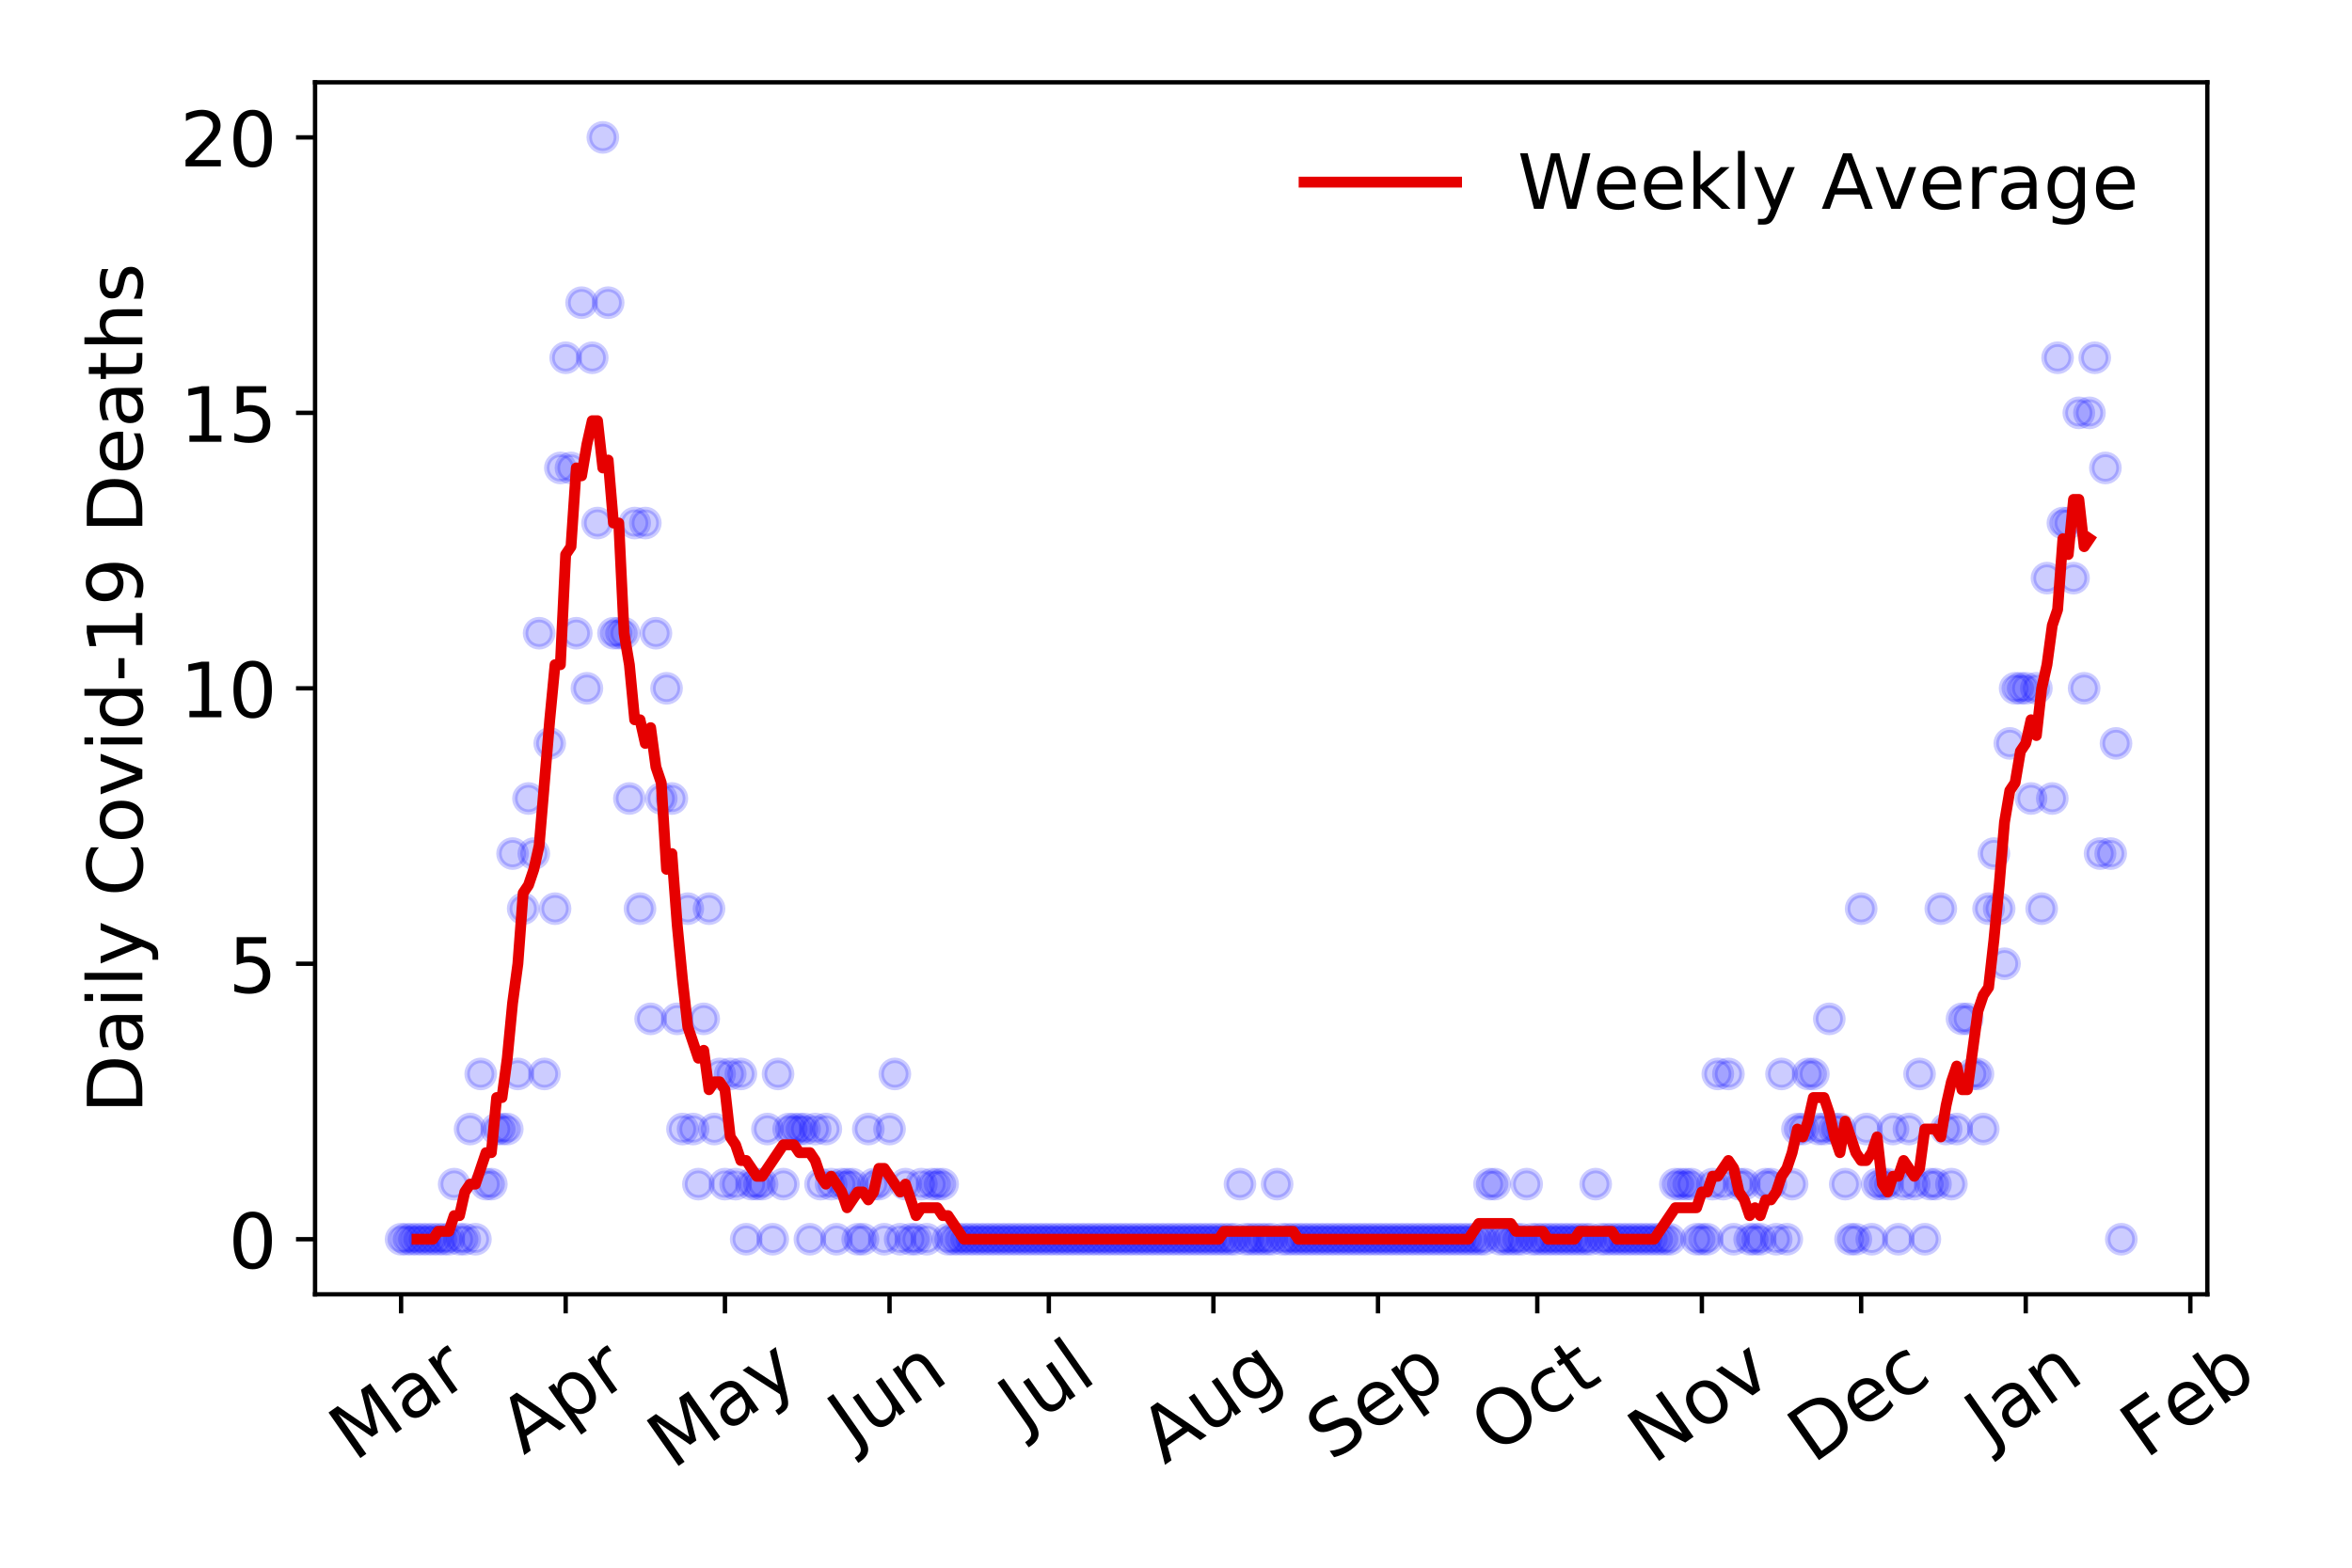 <?xml version="1.0" encoding="utf-8" standalone="no"?>
<!DOCTYPE svg PUBLIC "-//W3C//DTD SVG 1.1//EN"
  "http://www.w3.org/Graphics/SVG/1.1/DTD/svg11.dtd">
<!-- Created with matplotlib (https://matplotlib.org/) -->
<svg height="288pt" version="1.1" viewBox="0 0 432 288" width="432pt" xmlns="http://www.w3.org/2000/svg" xmlns:xlink="http://www.w3.org/1999/xlink">
 <defs>
  <style type="text/css">
*{stroke-linecap:butt;stroke-linejoin:round;}
  </style>
 </defs>
 <g id="figure_1">
  <g id="patch_1">
   <path d="M 0 288 
L 432 288 
L 432 0 
L 0 0 
z
" style="fill:#ffffff;"/>
  </g>
  <g id="axes_1">
   <g id="patch_2">
    <path d="M 57.87 237.778 
L 405.427 237.778 
L 405.427 15.12 
L 57.87 15.12 
z
" style="fill:#ffffff;"/>
   </g>
   <g id="matplotlib.axis_1">
    <g id="xtick_1">
     <g id="line2d_1">
      <defs>
       <path d="M 0 0 
L 0 3.5 
" id="m3bdbfc861a" style="stroke:#000000;stroke-width:0.8;"/>
      </defs>
      <g>
       <use style="stroke:#000000;stroke-width:0.8;" x="73.668" xlink:href="#m3bdbfc861a" y="237.778"/>
      </g>
     </g>
     <g id="text_1">
      <!-- Mar -->
      <defs>
       <path d="M 9.812 72.906 
L 24.516 72.906 
L 43.109 23.297 
L 61.812 72.906 
L 76.516 72.906 
L 76.516 0 
L 66.891 0 
L 66.891 64.016 
L 48.094 14.016 
L 38.188 14.016 
L 19.391 64.016 
L 19.391 0 
L 9.812 0 
z
" id="DejaVuSans-77"/>
       <path d="M 34.281 27.484 
Q 23.391 27.484 19.188 25 
Q 14.984 22.516 14.984 16.5 
Q 14.984 11.719 18.141 8.906 
Q 21.297 6.109 26.703 6.109 
Q 34.188 6.109 38.703 11.406 
Q 43.219 16.703 43.219 25.484 
L 43.219 27.484 
z
M 52.203 31.203 
L 52.203 0 
L 43.219 0 
L 43.219 8.297 
Q 40.141 3.328 35.547 0.953 
Q 30.953 -1.422 24.312 -1.422 
Q 15.922 -1.422 10.953 3.297 
Q 6 8.016 6 15.922 
Q 6 25.141 12.172 29.828 
Q 18.359 34.516 30.609 34.516 
L 43.219 34.516 
L 43.219 35.406 
Q 43.219 41.609 39.141 45 
Q 35.062 48.391 27.688 48.391 
Q 23 48.391 18.547 47.266 
Q 14.109 46.141 10.016 43.891 
L 10.016 52.203 
Q 14.938 54.109 19.578 55.047 
Q 24.219 56 28.609 56 
Q 40.484 56 46.344 49.844 
Q 52.203 43.703 52.203 31.203 
z
" id="DejaVuSans-97"/>
       <path d="M 41.109 46.297 
Q 39.594 47.172 37.812 47.578 
Q 36.031 48 33.891 48 
Q 26.266 48 22.188 43.047 
Q 18.109 38.094 18.109 28.812 
L 18.109 0 
L 9.078 0 
L 9.078 54.688 
L 18.109 54.688 
L 18.109 46.188 
Q 20.953 51.172 25.484 53.578 
Q 30.031 56 36.531 56 
Q 37.453 56 38.578 55.875 
Q 39.703 55.766 41.062 55.516 
z
" id="DejaVuSans-114"/>
      </defs>
      <g transform="translate(65.065 268.643)rotate(-35)scale(0.14 -0.14)">
       <use xlink:href="#DejaVuSans-77"/>
       <use x="86.279" xlink:href="#DejaVuSans-97"/>
       <use x="147.559" xlink:href="#DejaVuSans-114"/>
      </g>
     </g>
    </g>
    <g id="xtick_2">
     <g id="line2d_2">
      <g>
       <use style="stroke:#000000;stroke-width:0.8;" x="103.899" xlink:href="#m3bdbfc861a" y="237.778"/>
      </g>
     </g>
     <g id="text_2">
      <!-- Apr -->
      <defs>
       <path d="M 34.188 63.188 
L 20.797 26.906 
L 47.609 26.906 
z
M 28.609 72.906 
L 39.797 72.906 
L 67.578 0 
L 57.328 0 
L 50.688 18.703 
L 17.828 18.703 
L 11.188 0 
L 0.781 0 
z
" id="DejaVuSans-65"/>
       <path d="M 18.109 8.203 
L 18.109 -20.797 
L 9.078 -20.797 
L 9.078 54.688 
L 18.109 54.688 
L 18.109 46.391 
Q 20.953 51.266 25.266 53.625 
Q 29.594 56 35.594 56 
Q 45.562 56 51.781 48.094 
Q 58.016 40.188 58.016 27.297 
Q 58.016 14.406 51.781 6.484 
Q 45.562 -1.422 35.594 -1.422 
Q 29.594 -1.422 25.266 0.953 
Q 20.953 3.328 18.109 8.203 
z
M 48.688 27.297 
Q 48.688 37.203 44.609 42.844 
Q 40.531 48.484 33.406 48.484 
Q 26.266 48.484 22.188 42.844 
Q 18.109 37.203 18.109 27.297 
Q 18.109 17.391 22.188 11.75 
Q 26.266 6.109 33.406 6.109 
Q 40.531 6.109 44.609 11.75 
Q 48.688 17.391 48.688 27.297 
z
" id="DejaVuSans-112"/>
      </defs>
      <g transform="translate(96.195 267.384)rotate(-35)scale(0.14 -0.14)">
       <use xlink:href="#DejaVuSans-65"/>
       <use x="68.408" xlink:href="#DejaVuSans-112"/>
       <use x="131.885" xlink:href="#DejaVuSans-114"/>
      </g>
     </g>
    </g>
    <g id="xtick_3">
     <g id="line2d_3">
      <g>
       <use style="stroke:#000000;stroke-width:0.8;" x="133.154" xlink:href="#m3bdbfc861a" y="237.778"/>
      </g>
     </g>
     <g id="text_3">
      <!-- May -->
      <defs>
       <path d="M 32.172 -5.078 
Q 28.375 -14.844 24.75 -17.812 
Q 21.141 -20.797 15.094 -20.797 
L 7.906 -20.797 
L 7.906 -13.281 
L 13.188 -13.281 
Q 16.891 -13.281 18.938 -11.516 
Q 21 -9.766 23.484 -3.219 
L 25.094 0.875 
L 2.984 54.688 
L 12.5 54.688 
L 29.594 11.922 
L 46.688 54.688 
L 56.203 54.688 
z
" id="DejaVuSans-121"/>
      </defs>
      <g transform="translate(123.515 270.094)rotate(-35)scale(0.14 -0.14)">
       <use xlink:href="#DejaVuSans-77"/>
       <use x="86.279" xlink:href="#DejaVuSans-97"/>
       <use x="147.559" xlink:href="#DejaVuSans-121"/>
      </g>
     </g>
    </g>
    <g id="xtick_4">
     <g id="line2d_4">
      <g>
       <use style="stroke:#000000;stroke-width:0.8;" x="163.385" xlink:href="#m3bdbfc861a" y="237.778"/>
      </g>
     </g>
     <g id="text_4">
      <!-- Jun -->
      <defs>
       <path d="M 9.812 72.906 
L 19.672 72.906 
L 19.672 5.078 
Q 19.672 -8.109 14.672 -14.062 
Q 9.672 -20.016 -1.422 -20.016 
L -5.172 -20.016 
L -5.172 -11.719 
L -2.094 -11.719 
Q 4.438 -11.719 7.125 -8.047 
Q 9.812 -4.391 9.812 5.078 
z
" id="DejaVuSans-74"/>
       <path d="M 8.5 21.578 
L 8.5 54.688 
L 17.484 54.688 
L 17.484 21.922 
Q 17.484 14.156 20.5 10.266 
Q 23.531 6.391 29.594 6.391 
Q 36.859 6.391 41.078 11.031 
Q 45.312 15.672 45.312 23.688 
L 45.312 54.688 
L 54.297 54.688 
L 54.297 0 
L 45.312 0 
L 45.312 8.406 
Q 42.047 3.422 37.719 1 
Q 33.406 -1.422 27.688 -1.422 
Q 18.266 -1.422 13.375 4.438 
Q 8.5 10.297 8.5 21.578 
z
M 31.109 56 
z
" id="DejaVuSans-117"/>
       <path d="M 54.891 33.016 
L 54.891 0 
L 45.906 0 
L 45.906 32.719 
Q 45.906 40.484 42.875 44.328 
Q 39.844 48.188 33.797 48.188 
Q 26.516 48.188 22.312 43.547 
Q 18.109 38.922 18.109 30.906 
L 18.109 0 
L 9.078 0 
L 9.078 54.688 
L 18.109 54.688 
L 18.109 46.188 
Q 21.344 51.125 25.703 53.562 
Q 30.078 56 35.797 56 
Q 45.219 56 50.047 50.172 
Q 54.891 44.344 54.891 33.016 
z
" id="DejaVuSans-110"/>
      </defs>
      <g transform="translate(156.642 266.039)rotate(-35)scale(0.14 -0.14)">
       <use xlink:href="#DejaVuSans-74"/>
       <use x="29.492" xlink:href="#DejaVuSans-117"/>
       <use x="92.871" xlink:href="#DejaVuSans-110"/>
      </g>
     </g>
    </g>
    <g id="xtick_5">
     <g id="line2d_5">
      <g>
       <use style="stroke:#000000;stroke-width:0.8;" x="192.641" xlink:href="#m3bdbfc861a" y="237.778"/>
      </g>
     </g>
     <g id="text_5">
      <!-- Jul -->
      <defs>
       <path d="M 9.422 75.984 
L 18.406 75.984 
L 18.406 0 
L 9.422 0 
z
" id="DejaVuSans-108"/>
      </defs>
      <g transform="translate(187.938 263.181)rotate(-35)scale(0.14 -0.14)">
       <use xlink:href="#DejaVuSans-74"/>
       <use x="29.492" xlink:href="#DejaVuSans-117"/>
       <use x="92.871" xlink:href="#DejaVuSans-108"/>
      </g>
     </g>
    </g>
    <g id="xtick_6">
     <g id="line2d_6">
      <g>
       <use style="stroke:#000000;stroke-width:0.8;" x="222.872" xlink:href="#m3bdbfc861a" y="237.778"/>
      </g>
     </g>
     <g id="text_6">
      <!-- Aug -->
      <defs>
       <path d="M 45.406 27.984 
Q 45.406 37.75 41.375 43.109 
Q 37.359 48.484 30.078 48.484 
Q 22.859 48.484 18.828 43.109 
Q 14.797 37.75 14.797 27.984 
Q 14.797 18.266 18.828 12.891 
Q 22.859 7.516 30.078 7.516 
Q 37.359 7.516 41.375 12.891 
Q 45.406 18.266 45.406 27.984 
z
M 54.391 6.781 
Q 54.391 -7.172 48.188 -13.984 
Q 42 -20.797 29.203 -20.797 
Q 24.469 -20.797 20.266 -20.094 
Q 16.062 -19.391 12.109 -17.922 
L 12.109 -9.188 
Q 16.062 -11.328 19.922 -12.344 
Q 23.781 -13.375 27.781 -13.375 
Q 36.625 -13.375 41.016 -8.766 
Q 45.406 -4.156 45.406 5.172 
L 45.406 9.625 
Q 42.625 4.781 38.281 2.391 
Q 33.938 0 27.875 0 
Q 17.828 0 11.672 7.656 
Q 5.516 15.328 5.516 27.984 
Q 5.516 40.672 11.672 48.328 
Q 17.828 56 27.875 56 
Q 33.938 56 38.281 53.609 
Q 42.625 51.219 45.406 46.391 
L 45.406 54.688 
L 54.391 54.688 
z
" id="DejaVuSans-103"/>
      </defs>
      <g transform="translate(213.891 269.172)rotate(-35)scale(0.14 -0.14)">
       <use xlink:href="#DejaVuSans-65"/>
       <use x="68.408" xlink:href="#DejaVuSans-117"/>
       <use x="131.787" xlink:href="#DejaVuSans-103"/>
      </g>
     </g>
    </g>
    <g id="xtick_7">
     <g id="line2d_7">
      <g>
       <use style="stroke:#000000;stroke-width:0.8;" x="253.103" xlink:href="#m3bdbfc861a" y="237.778"/>
      </g>
     </g>
     <g id="text_7">
      <!-- Sep -->
      <defs>
       <path d="M 53.516 70.516 
L 53.516 60.891 
Q 47.906 63.578 42.922 64.891 
Q 37.938 66.219 33.297 66.219 
Q 25.25 66.219 20.875 63.094 
Q 16.5 59.969 16.5 54.203 
Q 16.5 49.359 19.406 46.891 
Q 22.312 44.438 30.422 42.922 
L 36.375 41.703 
Q 47.406 39.594 52.656 34.297 
Q 57.906 29 57.906 20.125 
Q 57.906 9.516 50.797 4.047 
Q 43.703 -1.422 29.984 -1.422 
Q 24.812 -1.422 18.969 -0.25 
Q 13.141 0.922 6.891 3.219 
L 6.891 13.375 
Q 12.891 10.016 18.656 8.297 
Q 24.422 6.594 29.984 6.594 
Q 38.422 6.594 43.016 9.906 
Q 47.609 13.234 47.609 19.391 
Q 47.609 24.75 44.312 27.781 
Q 41.016 30.812 33.5 32.328 
L 27.484 33.5 
Q 16.453 35.688 11.516 40.375 
Q 6.594 45.062 6.594 53.422 
Q 6.594 63.094 13.406 68.656 
Q 20.219 74.219 32.172 74.219 
Q 37.312 74.219 42.625 73.281 
Q 47.953 72.359 53.516 70.516 
z
" id="DejaVuSans-83"/>
       <path d="M 56.203 29.594 
L 56.203 25.203 
L 14.891 25.203 
Q 15.484 15.922 20.484 11.062 
Q 25.484 6.203 34.422 6.203 
Q 39.594 6.203 44.453 7.469 
Q 49.312 8.734 54.109 11.281 
L 54.109 2.781 
Q 49.266 0.734 44.188 -0.344 
Q 39.109 -1.422 33.891 -1.422 
Q 20.797 -1.422 13.156 6.188 
Q 5.516 13.812 5.516 26.812 
Q 5.516 40.234 12.766 48.109 
Q 20.016 56 32.328 56 
Q 43.359 56 49.781 48.891 
Q 56.203 41.797 56.203 29.594 
z
M 47.219 32.234 
Q 47.125 39.594 43.094 43.984 
Q 39.062 48.391 32.422 48.391 
Q 24.906 48.391 20.391 44.141 
Q 15.875 39.891 15.188 32.172 
z
" id="DejaVuSans-101"/>
      </defs>
      <g transform="translate(244.51 268.629)rotate(-35)scale(0.14 -0.14)">
       <use xlink:href="#DejaVuSans-83"/>
       <use x="63.477" xlink:href="#DejaVuSans-101"/>
       <use x="125" xlink:href="#DejaVuSans-112"/>
      </g>
     </g>
    </g>
    <g id="xtick_8">
     <g id="line2d_8">
      <g>
       <use style="stroke:#000000;stroke-width:0.8;" x="282.358" xlink:href="#m3bdbfc861a" y="237.778"/>
      </g>
     </g>
     <g id="text_8">
      <!-- Oct -->
      <defs>
       <path d="M 39.406 66.219 
Q 28.656 66.219 22.328 58.203 
Q 16.016 50.203 16.016 36.375 
Q 16.016 22.609 22.328 14.594 
Q 28.656 6.594 39.406 6.594 
Q 50.141 6.594 56.422 14.594 
Q 62.703 22.609 62.703 36.375 
Q 62.703 50.203 56.422 58.203 
Q 50.141 66.219 39.406 66.219 
z
M 39.406 74.219 
Q 54.734 74.219 63.906 63.938 
Q 73.094 53.656 73.094 36.375 
Q 73.094 19.141 63.906 8.859 
Q 54.734 -1.422 39.406 -1.422 
Q 24.031 -1.422 14.812 8.828 
Q 5.609 19.094 5.609 36.375 
Q 5.609 53.656 14.812 63.938 
Q 24.031 74.219 39.406 74.219 
z
" id="DejaVuSans-79"/>
       <path d="M 48.781 52.594 
L 48.781 44.188 
Q 44.969 46.297 41.141 47.344 
Q 37.312 48.391 33.406 48.391 
Q 24.656 48.391 19.812 42.844 
Q 14.984 37.312 14.984 27.297 
Q 14.984 17.281 19.812 11.734 
Q 24.656 6.203 33.406 6.203 
Q 37.312 6.203 41.141 7.25 
Q 44.969 8.297 48.781 10.406 
L 48.781 2.094 
Q 45.016 0.344 40.984 -0.531 
Q 36.969 -1.422 32.422 -1.422 
Q 20.062 -1.422 12.781 6.344 
Q 5.516 14.109 5.516 27.297 
Q 5.516 40.672 12.859 48.328 
Q 20.219 56 33.016 56 
Q 37.156 56 41.109 55.141 
Q 45.062 54.297 48.781 52.594 
z
" id="DejaVuSans-99"/>
       <path d="M 18.312 70.219 
L 18.312 54.688 
L 36.812 54.688 
L 36.812 47.703 
L 18.312 47.703 
L 18.312 18.016 
Q 18.312 11.328 20.141 9.422 
Q 21.969 7.516 27.594 7.516 
L 36.812 7.516 
L 36.812 0 
L 27.594 0 
Q 17.188 0 13.234 3.875 
Q 9.281 7.766 9.281 18.016 
L 9.281 47.703 
L 2.688 47.703 
L 2.688 54.688 
L 9.281 54.688 
L 9.281 70.219 
z
" id="DejaVuSans-116"/>
      </defs>
      <g transform="translate(274.659 267.377)rotate(-35)scale(0.14 -0.14)">
       <use xlink:href="#DejaVuSans-79"/>
       <use x="78.711" xlink:href="#DejaVuSans-99"/>
       <use x="133.691" xlink:href="#DejaVuSans-116"/>
      </g>
     </g>
    </g>
    <g id="xtick_9">
     <g id="line2d_9">
      <g>
       <use style="stroke:#000000;stroke-width:0.8;" x="312.589" xlink:href="#m3bdbfc861a" y="237.778"/>
      </g>
     </g>
     <g id="text_9">
      <!-- Nov -->
      <defs>
       <path d="M 9.812 72.906 
L 23.094 72.906 
L 55.422 11.922 
L 55.422 72.906 
L 64.984 72.906 
L 64.984 0 
L 51.703 0 
L 19.391 60.984 
L 19.391 0 
L 9.812 0 
z
" id="DejaVuSans-78"/>
       <path d="M 30.609 48.391 
Q 23.391 48.391 19.188 42.75 
Q 14.984 37.109 14.984 27.297 
Q 14.984 17.484 19.156 11.844 
Q 23.344 6.203 30.609 6.203 
Q 37.797 6.203 41.984 11.859 
Q 46.188 17.531 46.188 27.297 
Q 46.188 37.016 41.984 42.703 
Q 37.797 48.391 30.609 48.391 
z
M 30.609 56 
Q 42.328 56 49.016 48.375 
Q 55.719 40.766 55.719 27.297 
Q 55.719 13.875 49.016 6.219 
Q 42.328 -1.422 30.609 -1.422 
Q 18.844 -1.422 12.172 6.219 
Q 5.516 13.875 5.516 27.297 
Q 5.516 40.766 12.172 48.375 
Q 18.844 56 30.609 56 
z
" id="DejaVuSans-111"/>
       <path d="M 2.984 54.688 
L 12.5 54.688 
L 29.594 8.797 
L 46.688 54.688 
L 56.203 54.688 
L 35.688 0 
L 23.484 0 
z
" id="DejaVuSans-118"/>
      </defs>
      <g transform="translate(303.613 269.166)rotate(-35)scale(0.14 -0.14)">
       <use xlink:href="#DejaVuSans-78"/>
       <use x="74.805" xlink:href="#DejaVuSans-111"/>
       <use x="135.986" xlink:href="#DejaVuSans-118"/>
      </g>
     </g>
    </g>
    <g id="xtick_10">
     <g id="line2d_10">
      <g>
       <use style="stroke:#000000;stroke-width:0.8;" x="341.845" xlink:href="#m3bdbfc861a" y="237.778"/>
      </g>
     </g>
     <g id="text_10">
      <!-- Dec -->
      <defs>
       <path d="M 19.672 64.797 
L 19.672 8.109 
L 31.594 8.109 
Q 46.688 8.109 53.688 14.938 
Q 60.688 21.781 60.688 36.531 
Q 60.688 51.172 53.688 57.984 
Q 46.688 64.797 31.594 64.797 
z
M 9.812 72.906 
L 30.078 72.906 
Q 51.266 72.906 61.172 64.094 
Q 71.094 55.281 71.094 36.531 
Q 71.094 17.672 61.125 8.828 
Q 51.172 0 30.078 0 
L 9.812 0 
z
" id="DejaVuSans-68"/>
      </defs>
      <g transform="translate(332.964 269.032)rotate(-35)scale(0.14 -0.14)">
       <use xlink:href="#DejaVuSans-68"/>
       <use x="77.002" xlink:href="#DejaVuSans-101"/>
       <use x="138.525" xlink:href="#DejaVuSans-99"/>
      </g>
     </g>
    </g>
    <g id="xtick_11">
     <g id="line2d_11">
      <g>
       <use style="stroke:#000000;stroke-width:0.8;" x="372.075" xlink:href="#m3bdbfc861a" y="237.778"/>
      </g>
     </g>
     <g id="text_11">
      <!-- Jan -->
      <g transform="translate(365.452 265.871)rotate(-35)scale(0.14 -0.14)">
       <use xlink:href="#DejaVuSans-74"/>
       <use x="29.492" xlink:href="#DejaVuSans-97"/>
       <use x="90.771" xlink:href="#DejaVuSans-110"/>
      </g>
     </g>
    </g>
    <g id="xtick_12">
     <g id="line2d_12">
      <g>
       <use style="stroke:#000000;stroke-width:0.8;" x="402.306" xlink:href="#m3bdbfc861a" y="237.778"/>
      </g>
     </g>
     <g id="text_12">
      <!-- Feb -->
      <defs>
       <path d="M 9.812 72.906 
L 51.703 72.906 
L 51.703 64.594 
L 19.672 64.594 
L 19.672 43.109 
L 48.578 43.109 
L 48.578 34.812 
L 19.672 34.812 
L 19.672 0 
L 9.812 0 
z
" id="DejaVuSans-70"/>
       <path d="M 48.688 27.297 
Q 48.688 37.203 44.609 42.844 
Q 40.531 48.484 33.406 48.484 
Q 26.266 48.484 22.188 42.844 
Q 18.109 37.203 18.109 27.297 
Q 18.109 17.391 22.188 11.75 
Q 26.266 6.109 33.406 6.109 
Q 40.531 6.109 44.609 11.75 
Q 48.688 17.391 48.688 27.297 
z
M 18.109 46.391 
Q 20.953 51.266 25.266 53.625 
Q 29.594 56 35.594 56 
Q 45.562 56 51.781 48.094 
Q 58.016 40.188 58.016 27.297 
Q 58.016 14.406 51.781 6.484 
Q 45.562 -1.422 35.594 -1.422 
Q 29.594 -1.422 25.266 0.953 
Q 20.953 3.328 18.109 8.203 
L 18.109 0 
L 9.078 0 
L 9.078 75.984 
L 18.109 75.984 
z
" id="DejaVuSans-98"/>
      </defs>
      <g transform="translate(394.06 268.143)rotate(-35)scale(0.14 -0.14)">
       <use xlink:href="#DejaVuSans-70"/>
       <use x="57.441" xlink:href="#DejaVuSans-101"/>
       <use x="118.965" xlink:href="#DejaVuSans-98"/>
      </g>
     </g>
    </g>
   </g>
   <g id="matplotlib.axis_2">
    <g id="ytick_1">
     <g id="line2d_13">
      <defs>
       <path d="M 0 0 
L -3.5 0 
" id="m5322f339d6" style="stroke:#000000;stroke-width:0.8;"/>
      </defs>
      <g>
       <use style="stroke:#000000;stroke-width:0.8;" x="57.87" xlink:href="#m5322f339d6" y="227.657"/>
      </g>
     </g>
     <g id="text_13">
      <!-- 0 -->
      <defs>
       <path d="M 31.781 66.406 
Q 24.172 66.406 20.328 58.906 
Q 16.5 51.422 16.5 36.375 
Q 16.5 21.391 20.328 13.891 
Q 24.172 6.391 31.781 6.391 
Q 39.453 6.391 43.281 13.891 
Q 47.125 21.391 47.125 36.375 
Q 47.125 51.422 43.281 58.906 
Q 39.453 66.406 31.781 66.406 
z
M 31.781 74.219 
Q 44.047 74.219 50.516 64.516 
Q 56.984 54.828 56.984 36.375 
Q 56.984 17.969 50.516 8.266 
Q 44.047 -1.422 31.781 -1.422 
Q 19.531 -1.422 13.062 8.266 
Q 6.594 17.969 6.594 36.375 
Q 6.594 54.828 13.062 64.516 
Q 19.531 74.219 31.781 74.219 
z
" id="DejaVuSans-48"/>
      </defs>
      <g transform="translate(41.962 232.976)scale(0.14 -0.14)">
       <use xlink:href="#DejaVuSans-48"/>
      </g>
     </g>
    </g>
    <g id="ytick_2">
     <g id="line2d_14">
      <g>
       <use style="stroke:#000000;stroke-width:0.8;" x="57.87" xlink:href="#m5322f339d6" y="177.053"/>
      </g>
     </g>
     <g id="text_14">
      <!-- 5 -->
      <defs>
       <path d="M 10.797 72.906 
L 49.516 72.906 
L 49.516 64.594 
L 19.828 64.594 
L 19.828 46.734 
Q 21.969 47.469 24.109 47.828 
Q 26.266 48.188 28.422 48.188 
Q 40.625 48.188 47.75 41.5 
Q 54.891 34.812 54.891 23.391 
Q 54.891 11.625 47.562 5.094 
Q 40.234 -1.422 26.906 -1.422 
Q 22.312 -1.422 17.547 -0.641 
Q 12.797 0.141 7.719 1.703 
L 7.719 11.625 
Q 12.109 9.234 16.797 8.062 
Q 21.484 6.891 26.703 6.891 
Q 35.156 6.891 40.078 11.328 
Q 45.016 15.766 45.016 23.391 
Q 45.016 31 40.078 35.438 
Q 35.156 39.891 26.703 39.891 
Q 22.75 39.891 18.812 39.016 
Q 14.891 38.141 10.797 36.281 
z
" id="DejaVuSans-53"/>
      </defs>
      <g transform="translate(41.962 182.372)scale(0.14 -0.14)">
       <use xlink:href="#DejaVuSans-53"/>
      </g>
     </g>
    </g>
    <g id="ytick_3">
     <g id="line2d_15">
      <g>
       <use style="stroke:#000000;stroke-width:0.8;" x="57.87" xlink:href="#m5322f339d6" y="126.449"/>
      </g>
     </g>
     <g id="text_15">
      <!-- 10 -->
      <defs>
       <path d="M 12.406 8.297 
L 28.516 8.297 
L 28.516 63.922 
L 10.984 60.406 
L 10.984 69.391 
L 28.422 72.906 
L 38.281 72.906 
L 38.281 8.297 
L 54.391 8.297 
L 54.391 0 
L 12.406 0 
z
" id="DejaVuSans-49"/>
      </defs>
      <g transform="translate(33.055 131.768)scale(0.14 -0.14)">
       <use xlink:href="#DejaVuSans-49"/>
       <use x="63.623" xlink:href="#DejaVuSans-48"/>
      </g>
     </g>
    </g>
    <g id="ytick_4">
     <g id="line2d_16">
      <g>
       <use style="stroke:#000000;stroke-width:0.8;" x="57.87" xlink:href="#m5322f339d6" y="75.845"/>
      </g>
     </g>
     <g id="text_16">
      <!-- 15 -->
      <g transform="translate(33.055 81.164)scale(0.14 -0.14)">
       <use xlink:href="#DejaVuSans-49"/>
       <use x="63.623" xlink:href="#DejaVuSans-53"/>
      </g>
     </g>
    </g>
    <g id="ytick_5">
     <g id="line2d_17">
      <g>
       <use style="stroke:#000000;stroke-width:0.8;" x="57.87" xlink:href="#m5322f339d6" y="25.241"/>
      </g>
     </g>
     <g id="text_17">
      <!-- 20 -->
      <defs>
       <path d="M 19.188 8.297 
L 53.609 8.297 
L 53.609 0 
L 7.328 0 
L 7.328 8.297 
Q 12.938 14.109 22.625 23.891 
Q 32.328 33.688 34.812 36.531 
Q 39.547 41.844 41.422 45.531 
Q 43.312 49.219 43.312 52.781 
Q 43.312 58.594 39.234 62.25 
Q 35.156 65.922 28.609 65.922 
Q 23.969 65.922 18.812 64.312 
Q 13.672 62.703 7.812 59.422 
L 7.812 69.391 
Q 13.766 71.781 18.938 73 
Q 24.125 74.219 28.422 74.219 
Q 39.75 74.219 46.484 68.547 
Q 53.219 62.891 53.219 53.422 
Q 53.219 48.922 51.531 44.891 
Q 49.859 40.875 45.406 35.406 
Q 44.188 33.984 37.641 27.219 
Q 31.109 20.453 19.188 8.297 
z
" id="DejaVuSans-50"/>
      </defs>
      <g transform="translate(33.055 30.56)scale(0.14 -0.14)">
       <use xlink:href="#DejaVuSans-50"/>
       <use x="63.623" xlink:href="#DejaVuSans-48"/>
      </g>
     </g>
    </g>
    <g id="text_18">
     <!-- Daily Covid-19 Deaths -->
     <defs>
      <path d="M 9.422 54.688 
L 18.406 54.688 
L 18.406 0 
L 9.422 0 
z
M 9.422 75.984 
L 18.406 75.984 
L 18.406 64.594 
L 9.422 64.594 
z
" id="DejaVuSans-105"/>
      <path id="DejaVuSans-32"/>
      <path d="M 64.406 67.281 
L 64.406 56.891 
Q 59.422 61.531 53.781 63.812 
Q 48.141 66.109 41.797 66.109 
Q 29.297 66.109 22.656 58.469 
Q 16.016 50.828 16.016 36.375 
Q 16.016 21.969 22.656 14.328 
Q 29.297 6.688 41.797 6.688 
Q 48.141 6.688 53.781 8.984 
Q 59.422 11.281 64.406 15.922 
L 64.406 5.609 
Q 59.234 2.094 53.438 0.328 
Q 47.656 -1.422 41.219 -1.422 
Q 24.656 -1.422 15.125 8.703 
Q 5.609 18.844 5.609 36.375 
Q 5.609 53.953 15.125 64.078 
Q 24.656 74.219 41.219 74.219 
Q 47.75 74.219 53.531 72.484 
Q 59.328 70.75 64.406 67.281 
z
" id="DejaVuSans-67"/>
      <path d="M 45.406 46.391 
L 45.406 75.984 
L 54.391 75.984 
L 54.391 0 
L 45.406 0 
L 45.406 8.203 
Q 42.578 3.328 38.25 0.953 
Q 33.938 -1.422 27.875 -1.422 
Q 17.969 -1.422 11.734 6.484 
Q 5.516 14.406 5.516 27.297 
Q 5.516 40.188 11.734 48.094 
Q 17.969 56 27.875 56 
Q 33.938 56 38.25 53.625 
Q 42.578 51.266 45.406 46.391 
z
M 14.797 27.297 
Q 14.797 17.391 18.875 11.75 
Q 22.953 6.109 30.078 6.109 
Q 37.203 6.109 41.297 11.75 
Q 45.406 17.391 45.406 27.297 
Q 45.406 37.203 41.297 42.844 
Q 37.203 48.484 30.078 48.484 
Q 22.953 48.484 18.875 42.844 
Q 14.797 37.203 14.797 27.297 
z
" id="DejaVuSans-100"/>
      <path d="M 4.891 31.391 
L 31.203 31.391 
L 31.203 23.391 
L 4.891 23.391 
z
" id="DejaVuSans-45"/>
      <path d="M 10.984 1.516 
L 10.984 10.5 
Q 14.703 8.734 18.5 7.812 
Q 22.312 6.891 25.984 6.891 
Q 35.75 6.891 40.891 13.453 
Q 46.047 20.016 46.781 33.406 
Q 43.953 29.203 39.594 26.953 
Q 35.25 24.703 29.984 24.703 
Q 19.047 24.703 12.672 31.312 
Q 6.297 37.938 6.297 49.422 
Q 6.297 60.641 12.938 67.422 
Q 19.578 74.219 30.609 74.219 
Q 43.266 74.219 49.922 64.516 
Q 56.594 54.828 56.594 36.375 
Q 56.594 19.141 48.406 8.859 
Q 40.234 -1.422 26.422 -1.422 
Q 22.703 -1.422 18.891 -0.688 
Q 15.094 0.047 10.984 1.516 
z
M 30.609 32.422 
Q 37.25 32.422 41.125 36.953 
Q 45.016 41.5 45.016 49.422 
Q 45.016 57.281 41.125 61.844 
Q 37.25 66.406 30.609 66.406 
Q 23.969 66.406 20.094 61.844 
Q 16.219 57.281 16.219 49.422 
Q 16.219 41.5 20.094 36.953 
Q 23.969 32.422 30.609 32.422 
z
" id="DejaVuSans-57"/>
      <path d="M 54.891 33.016 
L 54.891 0 
L 45.906 0 
L 45.906 32.719 
Q 45.906 40.484 42.875 44.328 
Q 39.844 48.188 33.797 48.188 
Q 26.516 48.188 22.312 43.547 
Q 18.109 38.922 18.109 30.906 
L 18.109 0 
L 9.078 0 
L 9.078 75.984 
L 18.109 75.984 
L 18.109 46.188 
Q 21.344 51.125 25.703 53.562 
Q 30.078 56 35.797 56 
Q 45.219 56 50.047 50.172 
Q 54.891 44.344 54.891 33.016 
z
" id="DejaVuSans-104"/>
      <path d="M 44.281 53.078 
L 44.281 44.578 
Q 40.484 46.531 36.375 47.5 
Q 32.281 48.484 27.875 48.484 
Q 21.188 48.484 17.844 46.438 
Q 14.5 44.391 14.5 40.281 
Q 14.5 37.156 16.891 35.375 
Q 19.281 33.594 26.516 31.984 
L 29.594 31.297 
Q 39.156 29.25 43.188 25.516 
Q 47.219 21.781 47.219 15.094 
Q 47.219 7.469 41.188 3.016 
Q 35.156 -1.422 24.609 -1.422 
Q 20.219 -1.422 15.453 -0.562 
Q 10.688 0.297 5.422 2 
L 5.422 11.281 
Q 10.406 8.688 15.234 7.391 
Q 20.062 6.109 24.812 6.109 
Q 31.156 6.109 34.562 8.281 
Q 37.984 10.453 37.984 14.406 
Q 37.984 18.062 35.516 20.016 
Q 33.062 21.969 24.703 23.781 
L 21.578 24.516 
Q 13.234 26.266 9.516 29.906 
Q 5.812 33.547 5.812 39.891 
Q 5.812 47.609 11.281 51.797 
Q 16.75 56 26.812 56 
Q 31.781 56 36.172 55.266 
Q 40.578 54.547 44.281 53.078 
z
" id="DejaVuSans-115"/>
     </defs>
     <g transform="translate(26.143 204.56)rotate(-90)scale(0.14 -0.14)">
      <use xlink:href="#DejaVuSans-68"/>
      <use x="77.002" xlink:href="#DejaVuSans-97"/>
      <use x="138.281" xlink:href="#DejaVuSans-105"/>
      <use x="166.064" xlink:href="#DejaVuSans-108"/>
      <use x="193.848" xlink:href="#DejaVuSans-121"/>
      <use x="253.027" xlink:href="#DejaVuSans-32"/>
      <use x="284.814" xlink:href="#DejaVuSans-67"/>
      <use x="354.639" xlink:href="#DejaVuSans-111"/>
      <use x="415.82" xlink:href="#DejaVuSans-118"/>
      <use x="475" xlink:href="#DejaVuSans-105"/>
      <use x="502.783" xlink:href="#DejaVuSans-100"/>
      <use x="566.26" xlink:href="#DejaVuSans-45"/>
      <use x="602.344" xlink:href="#DejaVuSans-49"/>
      <use x="665.967" xlink:href="#DejaVuSans-57"/>
      <use x="729.59" xlink:href="#DejaVuSans-32"/>
      <use x="761.377" xlink:href="#DejaVuSans-68"/>
      <use x="838.379" xlink:href="#DejaVuSans-101"/>
      <use x="899.902" xlink:href="#DejaVuSans-97"/>
      <use x="961.182" xlink:href="#DejaVuSans-116"/>
      <use x="1000.391" xlink:href="#DejaVuSans-104"/>
      <use x="1063.77" xlink:href="#DejaVuSans-115"/>
     </g>
    </g>
   </g>
   <g id="line2d_18">
    <defs>
     <path d="M 0 2.5 
C 0.663 2.5 1.299 2.237 1.768 1.768 
C 2.237 1.299 2.5 0.663 2.5 0 
C 2.5 -0.663 2.237 -1.299 1.768 -1.768 
C 1.299 -2.237 0.663 -2.5 0 -2.5 
C -0.663 -2.5 -1.299 -2.237 -1.768 -1.768 
C -2.237 -1.299 -2.5 -0.663 -2.5 0 
C -2.5 0.663 -2.237 1.299 -1.768 1.768 
C -1.299 2.237 -0.663 2.5 0 2.5 
z
" id="m5c94a97722" style="stroke:#0000ff;stroke-opacity:0.2;"/>
    </defs>
    <g clip-path="url(#p4eda5dcf8d)">
     <use style="fill:#0000ff;fill-opacity:0.2;stroke:#0000ff;stroke-opacity:0.2;" x="73.668" xlink:href="#m5c94a97722" y="227.657"/>
     <use style="fill:#0000ff;fill-opacity:0.2;stroke:#0000ff;stroke-opacity:0.2;" x="74.643" xlink:href="#m5c94a97722" y="227.657"/>
     <use style="fill:#0000ff;fill-opacity:0.2;stroke:#0000ff;stroke-opacity:0.2;" x="75.618" xlink:href="#m5c94a97722" y="227.657"/>
     <use style="fill:#0000ff;fill-opacity:0.2;stroke:#0000ff;stroke-opacity:0.2;" x="76.594" xlink:href="#m5c94a97722" y="227.657"/>
     <use style="fill:#0000ff;fill-opacity:0.2;stroke:#0000ff;stroke-opacity:0.2;" x="77.569" xlink:href="#m5c94a97722" y="227.657"/>
     <use style="fill:#0000ff;fill-opacity:0.2;stroke:#0000ff;stroke-opacity:0.2;" x="78.544" xlink:href="#m5c94a97722" y="227.657"/>
     <use style="fill:#0000ff;fill-opacity:0.2;stroke:#0000ff;stroke-opacity:0.2;" x="79.519" xlink:href="#m5c94a97722" y="227.657"/>
     <use style="fill:#0000ff;fill-opacity:0.2;stroke:#0000ff;stroke-opacity:0.2;" x="80.494" xlink:href="#m5c94a97722" y="227.657"/>
     <use style="fill:#0000ff;fill-opacity:0.2;stroke:#0000ff;stroke-opacity:0.2;" x="81.47" xlink:href="#m5c94a97722" y="227.657"/>
     <use style="fill:#0000ff;fill-opacity:0.2;stroke:#0000ff;stroke-opacity:0.2;" x="82.445" xlink:href="#m5c94a97722" y="227.657"/>
     <use style="fill:#0000ff;fill-opacity:0.2;stroke:#0000ff;stroke-opacity:0.2;" x="83.42" xlink:href="#m5c94a97722" y="217.537"/>
     <use style="fill:#0000ff;fill-opacity:0.2;stroke:#0000ff;stroke-opacity:0.2;" x="84.395" xlink:href="#m5c94a97722" y="227.657"/>
     <use style="fill:#0000ff;fill-opacity:0.2;stroke:#0000ff;stroke-opacity:0.2;" x="85.37" xlink:href="#m5c94a97722" y="227.657"/>
     <use style="fill:#0000ff;fill-opacity:0.2;stroke:#0000ff;stroke-opacity:0.2;" x="86.345" xlink:href="#m5c94a97722" y="207.416"/>
     <use style="fill:#0000ff;fill-opacity:0.2;stroke:#0000ff;stroke-opacity:0.2;" x="87.321" xlink:href="#m5c94a97722" y="227.657"/>
     <use style="fill:#0000ff;fill-opacity:0.2;stroke:#0000ff;stroke-opacity:0.2;" x="88.296" xlink:href="#m5c94a97722" y="197.295"/>
     <use style="fill:#0000ff;fill-opacity:0.2;stroke:#0000ff;stroke-opacity:0.2;" x="89.271" xlink:href="#m5c94a97722" y="217.537"/>
     <use style="fill:#0000ff;fill-opacity:0.2;stroke:#0000ff;stroke-opacity:0.2;" x="90.246" xlink:href="#m5c94a97722" y="217.537"/>
     <use style="fill:#0000ff;fill-opacity:0.2;stroke:#0000ff;stroke-opacity:0.2;" x="91.221" xlink:href="#m5c94a97722" y="207.416"/>
     <use style="fill:#0000ff;fill-opacity:0.2;stroke:#0000ff;stroke-opacity:0.2;" x="92.197" xlink:href="#m5c94a97722" y="207.416"/>
     <use style="fill:#0000ff;fill-opacity:0.2;stroke:#0000ff;stroke-opacity:0.2;" x="93.172" xlink:href="#m5c94a97722" y="207.416"/>
     <use style="fill:#0000ff;fill-opacity:0.2;stroke:#0000ff;stroke-opacity:0.2;" x="94.147" xlink:href="#m5c94a97722" y="156.812"/>
     <use style="fill:#0000ff;fill-opacity:0.2;stroke:#0000ff;stroke-opacity:0.2;" x="95.122" xlink:href="#m5c94a97722" y="197.295"/>
     <use style="fill:#0000ff;fill-opacity:0.2;stroke:#0000ff;stroke-opacity:0.2;" x="96.097" xlink:href="#m5c94a97722" y="166.932"/>
     <use style="fill:#0000ff;fill-opacity:0.2;stroke:#0000ff;stroke-opacity:0.2;" x="97.073" xlink:href="#m5c94a97722" y="146.691"/>
     <use style="fill:#0000ff;fill-opacity:0.2;stroke:#0000ff;stroke-opacity:0.2;" x="98.048" xlink:href="#m5c94a97722" y="156.812"/>
     <use style="fill:#0000ff;fill-opacity:0.2;stroke:#0000ff;stroke-opacity:0.2;" x="99.023" xlink:href="#m5c94a97722" y="116.328"/>
     <use style="fill:#0000ff;fill-opacity:0.2;stroke:#0000ff;stroke-opacity:0.2;" x="99.998" xlink:href="#m5c94a97722" y="197.295"/>
     <use style="fill:#0000ff;fill-opacity:0.2;stroke:#0000ff;stroke-opacity:0.2;" x="100.973" xlink:href="#m5c94a97722" y="136.57"/>
     <use style="fill:#0000ff;fill-opacity:0.2;stroke:#0000ff;stroke-opacity:0.2;" x="101.948" xlink:href="#m5c94a97722" y="166.932"/>
     <use style="fill:#0000ff;fill-opacity:0.2;stroke:#0000ff;stroke-opacity:0.2;" x="102.924" xlink:href="#m5c94a97722" y="85.966"/>
     <use style="fill:#0000ff;fill-opacity:0.2;stroke:#0000ff;stroke-opacity:0.2;" x="103.899" xlink:href="#m5c94a97722" y="65.724"/>
     <use style="fill:#0000ff;fill-opacity:0.2;stroke:#0000ff;stroke-opacity:0.2;" x="104.874" xlink:href="#m5c94a97722" y="85.966"/>
     <use style="fill:#0000ff;fill-opacity:0.2;stroke:#0000ff;stroke-opacity:0.2;" x="105.849" xlink:href="#m5c94a97722" y="116.328"/>
     <use style="fill:#0000ff;fill-opacity:0.2;stroke:#0000ff;stroke-opacity:0.2;" x="106.824" xlink:href="#m5c94a97722" y="55.603"/>
     <use style="fill:#0000ff;fill-opacity:0.2;stroke:#0000ff;stroke-opacity:0.2;" x="107.8" xlink:href="#m5c94a97722" y="126.449"/>
     <use style="fill:#0000ff;fill-opacity:0.2;stroke:#0000ff;stroke-opacity:0.2;" x="108.775" xlink:href="#m5c94a97722" y="65.724"/>
     <use style="fill:#0000ff;fill-opacity:0.2;stroke:#0000ff;stroke-opacity:0.2;" x="109.75" xlink:href="#m5c94a97722" y="96.087"/>
     <use style="fill:#0000ff;fill-opacity:0.2;stroke:#0000ff;stroke-opacity:0.2;" x="110.725" xlink:href="#m5c94a97722" y="25.241"/>
     <use style="fill:#0000ff;fill-opacity:0.2;stroke:#0000ff;stroke-opacity:0.2;" x="111.7" xlink:href="#m5c94a97722" y="55.603"/>
     <use style="fill:#0000ff;fill-opacity:0.2;stroke:#0000ff;stroke-opacity:0.2;" x="112.676" xlink:href="#m5c94a97722" y="116.328"/>
     <use style="fill:#0000ff;fill-opacity:0.2;stroke:#0000ff;stroke-opacity:0.2;" x="113.651" xlink:href="#m5c94a97722" y="116.328"/>
     <use style="fill:#0000ff;fill-opacity:0.2;stroke:#0000ff;stroke-opacity:0.2;" x="114.626" xlink:href="#m5c94a97722" y="116.328"/>
     <use style="fill:#0000ff;fill-opacity:0.2;stroke:#0000ff;stroke-opacity:0.2;" x="115.601" xlink:href="#m5c94a97722" y="146.691"/>
     <use style="fill:#0000ff;fill-opacity:0.2;stroke:#0000ff;stroke-opacity:0.2;" x="116.576" xlink:href="#m5c94a97722" y="96.087"/>
     <use style="fill:#0000ff;fill-opacity:0.2;stroke:#0000ff;stroke-opacity:0.2;" x="117.551" xlink:href="#m5c94a97722" y="166.932"/>
     <use style="fill:#0000ff;fill-opacity:0.2;stroke:#0000ff;stroke-opacity:0.2;" x="118.527" xlink:href="#m5c94a97722" y="96.087"/>
     <use style="fill:#0000ff;fill-opacity:0.2;stroke:#0000ff;stroke-opacity:0.2;" x="119.502" xlink:href="#m5c94a97722" y="187.174"/>
     <use style="fill:#0000ff;fill-opacity:0.2;stroke:#0000ff;stroke-opacity:0.2;" x="120.477" xlink:href="#m5c94a97722" y="116.328"/>
     <use style="fill:#0000ff;fill-opacity:0.2;stroke:#0000ff;stroke-opacity:0.2;" x="121.452" xlink:href="#m5c94a97722" y="146.691"/>
     <use style="fill:#0000ff;fill-opacity:0.2;stroke:#0000ff;stroke-opacity:0.2;" x="122.427" xlink:href="#m5c94a97722" y="126.449"/>
     <use style="fill:#0000ff;fill-opacity:0.2;stroke:#0000ff;stroke-opacity:0.2;" x="123.403" xlink:href="#m5c94a97722" y="146.691"/>
     <use style="fill:#0000ff;fill-opacity:0.2;stroke:#0000ff;stroke-opacity:0.2;" x="124.378" xlink:href="#m5c94a97722" y="187.174"/>
     <use style="fill:#0000ff;fill-opacity:0.2;stroke:#0000ff;stroke-opacity:0.2;" x="125.353" xlink:href="#m5c94a97722" y="207.416"/>
     <use style="fill:#0000ff;fill-opacity:0.2;stroke:#0000ff;stroke-opacity:0.2;" x="126.328" xlink:href="#m5c94a97722" y="166.932"/>
     <use style="fill:#0000ff;fill-opacity:0.2;stroke:#0000ff;stroke-opacity:0.2;" x="127.303" xlink:href="#m5c94a97722" y="207.416"/>
     <use style="fill:#0000ff;fill-opacity:0.2;stroke:#0000ff;stroke-opacity:0.2;" x="128.279" xlink:href="#m5c94a97722" y="217.537"/>
     <use style="fill:#0000ff;fill-opacity:0.2;stroke:#0000ff;stroke-opacity:0.2;" x="129.254" xlink:href="#m5c94a97722" y="187.174"/>
     <use style="fill:#0000ff;fill-opacity:0.2;stroke:#0000ff;stroke-opacity:0.2;" x="130.229" xlink:href="#m5c94a97722" y="166.932"/>
     <use style="fill:#0000ff;fill-opacity:0.2;stroke:#0000ff;stroke-opacity:0.2;" x="131.204" xlink:href="#m5c94a97722" y="207.416"/>
     <use style="fill:#0000ff;fill-opacity:0.2;stroke:#0000ff;stroke-opacity:0.2;" x="132.179" xlink:href="#m5c94a97722" y="197.295"/>
     <use style="fill:#0000ff;fill-opacity:0.2;stroke:#0000ff;stroke-opacity:0.2;" x="133.154" xlink:href="#m5c94a97722" y="217.537"/>
     <use style="fill:#0000ff;fill-opacity:0.2;stroke:#0000ff;stroke-opacity:0.2;" x="134.13" xlink:href="#m5c94a97722" y="197.295"/>
     <use style="fill:#0000ff;fill-opacity:0.2;stroke:#0000ff;stroke-opacity:0.2;" x="135.105" xlink:href="#m5c94a97722" y="217.537"/>
     <use style="fill:#0000ff;fill-opacity:0.2;stroke:#0000ff;stroke-opacity:0.2;" x="136.08" xlink:href="#m5c94a97722" y="197.295"/>
     <use style="fill:#0000ff;fill-opacity:0.2;stroke:#0000ff;stroke-opacity:0.2;" x="137.055" xlink:href="#m5c94a97722" y="227.657"/>
     <use style="fill:#0000ff;fill-opacity:0.2;stroke:#0000ff;stroke-opacity:0.2;" x="138.03" xlink:href="#m5c94a97722" y="217.537"/>
     <use style="fill:#0000ff;fill-opacity:0.2;stroke:#0000ff;stroke-opacity:0.2;" x="139.006" xlink:href="#m5c94a97722" y="217.537"/>
     <use style="fill:#0000ff;fill-opacity:0.2;stroke:#0000ff;stroke-opacity:0.2;" x="139.981" xlink:href="#m5c94a97722" y="217.537"/>
     <use style="fill:#0000ff;fill-opacity:0.2;stroke:#0000ff;stroke-opacity:0.2;" x="140.956" xlink:href="#m5c94a97722" y="207.416"/>
     <use style="fill:#0000ff;fill-opacity:0.2;stroke:#0000ff;stroke-opacity:0.2;" x="141.931" xlink:href="#m5c94a97722" y="227.657"/>
     <use style="fill:#0000ff;fill-opacity:0.2;stroke:#0000ff;stroke-opacity:0.2;" x="142.906" xlink:href="#m5c94a97722" y="197.295"/>
     <use style="fill:#0000ff;fill-opacity:0.2;stroke:#0000ff;stroke-opacity:0.2;" x="143.882" xlink:href="#m5c94a97722" y="217.537"/>
     <use style="fill:#0000ff;fill-opacity:0.2;stroke:#0000ff;stroke-opacity:0.2;" x="144.857" xlink:href="#m5c94a97722" y="207.416"/>
     <use style="fill:#0000ff;fill-opacity:0.2;stroke:#0000ff;stroke-opacity:0.2;" x="145.832" xlink:href="#m5c94a97722" y="207.416"/>
     <use style="fill:#0000ff;fill-opacity:0.2;stroke:#0000ff;stroke-opacity:0.2;" x="146.807" xlink:href="#m5c94a97722" y="207.416"/>
     <use style="fill:#0000ff;fill-opacity:0.2;stroke:#0000ff;stroke-opacity:0.2;" x="147.782" xlink:href="#m5c94a97722" y="207.416"/>
     <use style="fill:#0000ff;fill-opacity:0.2;stroke:#0000ff;stroke-opacity:0.2;" x="148.757" xlink:href="#m5c94a97722" y="227.657"/>
     <use style="fill:#0000ff;fill-opacity:0.2;stroke:#0000ff;stroke-opacity:0.2;" x="149.733" xlink:href="#m5c94a97722" y="207.416"/>
     <use style="fill:#0000ff;fill-opacity:0.2;stroke:#0000ff;stroke-opacity:0.2;" x="150.708" xlink:href="#m5c94a97722" y="217.537"/>
     <use style="fill:#0000ff;fill-opacity:0.2;stroke:#0000ff;stroke-opacity:0.2;" x="151.683" xlink:href="#m5c94a97722" y="207.416"/>
     <use style="fill:#0000ff;fill-opacity:0.2;stroke:#0000ff;stroke-opacity:0.2;" x="152.658" xlink:href="#m5c94a97722" y="217.537"/>
     <use style="fill:#0000ff;fill-opacity:0.2;stroke:#0000ff;stroke-opacity:0.2;" x="153.633" xlink:href="#m5c94a97722" y="227.657"/>
     <use style="fill:#0000ff;fill-opacity:0.2;stroke:#0000ff;stroke-opacity:0.2;" x="154.609" xlink:href="#m5c94a97722" y="217.537"/>
     <use style="fill:#0000ff;fill-opacity:0.2;stroke:#0000ff;stroke-opacity:0.2;" x="155.584" xlink:href="#m5c94a97722" y="217.537"/>
     <use style="fill:#0000ff;fill-opacity:0.2;stroke:#0000ff;stroke-opacity:0.2;" x="156.559" xlink:href="#m5c94a97722" y="217.537"/>
     <use style="fill:#0000ff;fill-opacity:0.2;stroke:#0000ff;stroke-opacity:0.2;" x="157.534" xlink:href="#m5c94a97722" y="227.657"/>
     <use style="fill:#0000ff;fill-opacity:0.2;stroke:#0000ff;stroke-opacity:0.2;" x="158.509" xlink:href="#m5c94a97722" y="227.657"/>
     <use style="fill:#0000ff;fill-opacity:0.2;stroke:#0000ff;stroke-opacity:0.2;" x="159.485" xlink:href="#m5c94a97722" y="207.416"/>
     <use style="fill:#0000ff;fill-opacity:0.2;stroke:#0000ff;stroke-opacity:0.2;" x="160.46" xlink:href="#m5c94a97722" y="217.537"/>
     <use style="fill:#0000ff;fill-opacity:0.2;stroke:#0000ff;stroke-opacity:0.2;" x="161.435" xlink:href="#m5c94a97722" y="217.537"/>
     <use style="fill:#0000ff;fill-opacity:0.2;stroke:#0000ff;stroke-opacity:0.2;" x="162.41" xlink:href="#m5c94a97722" y="227.657"/>
     <use style="fill:#0000ff;fill-opacity:0.2;stroke:#0000ff;stroke-opacity:0.2;" x="163.385" xlink:href="#m5c94a97722" y="207.416"/>
     <use style="fill:#0000ff;fill-opacity:0.2;stroke:#0000ff;stroke-opacity:0.2;" x="164.36" xlink:href="#m5c94a97722" y="197.295"/>
     <use style="fill:#0000ff;fill-opacity:0.2;stroke:#0000ff;stroke-opacity:0.2;" x="165.336" xlink:href="#m5c94a97722" y="227.657"/>
     <use style="fill:#0000ff;fill-opacity:0.2;stroke:#0000ff;stroke-opacity:0.2;" x="166.311" xlink:href="#m5c94a97722" y="217.537"/>
     <use style="fill:#0000ff;fill-opacity:0.2;stroke:#0000ff;stroke-opacity:0.2;" x="167.286" xlink:href="#m5c94a97722" y="227.657"/>
     <use style="fill:#0000ff;fill-opacity:0.2;stroke:#0000ff;stroke-opacity:0.2;" x="168.261" xlink:href="#m5c94a97722" y="227.657"/>
     <use style="fill:#0000ff;fill-opacity:0.2;stroke:#0000ff;stroke-opacity:0.2;" x="169.236" xlink:href="#m5c94a97722" y="217.537"/>
     <use style="fill:#0000ff;fill-opacity:0.2;stroke:#0000ff;stroke-opacity:0.2;" x="170.212" xlink:href="#m5c94a97722" y="227.657"/>
     <use style="fill:#0000ff;fill-opacity:0.2;stroke:#0000ff;stroke-opacity:0.2;" x="171.187" xlink:href="#m5c94a97722" y="217.537"/>
     <use style="fill:#0000ff;fill-opacity:0.2;stroke:#0000ff;stroke-opacity:0.2;" x="172.162" xlink:href="#m5c94a97722" y="217.537"/>
     <use style="fill:#0000ff;fill-opacity:0.2;stroke:#0000ff;stroke-opacity:0.2;" x="173.137" xlink:href="#m5c94a97722" y="217.537"/>
     <use style="fill:#0000ff;fill-opacity:0.2;stroke:#0000ff;stroke-opacity:0.2;" x="174.112" xlink:href="#m5c94a97722" y="227.657"/>
     <use style="fill:#0000ff;fill-opacity:0.2;stroke:#0000ff;stroke-opacity:0.2;" x="175.088" xlink:href="#m5c94a97722" y="227.657"/>
     <use style="fill:#0000ff;fill-opacity:0.2;stroke:#0000ff;stroke-opacity:0.2;" x="176.063" xlink:href="#m5c94a97722" y="227.657"/>
     <use style="fill:#0000ff;fill-opacity:0.2;stroke:#0000ff;stroke-opacity:0.2;" x="177.038" xlink:href="#m5c94a97722" y="227.657"/>
     <use style="fill:#0000ff;fill-opacity:0.2;stroke:#0000ff;stroke-opacity:0.2;" x="178.013" xlink:href="#m5c94a97722" y="227.657"/>
     <use style="fill:#0000ff;fill-opacity:0.2;stroke:#0000ff;stroke-opacity:0.2;" x="178.988" xlink:href="#m5c94a97722" y="227.657"/>
     <use style="fill:#0000ff;fill-opacity:0.2;stroke:#0000ff;stroke-opacity:0.2;" x="179.963" xlink:href="#m5c94a97722" y="227.657"/>
     <use style="fill:#0000ff;fill-opacity:0.2;stroke:#0000ff;stroke-opacity:0.2;" x="180.939" xlink:href="#m5c94a97722" y="227.657"/>
     <use style="fill:#0000ff;fill-opacity:0.2;stroke:#0000ff;stroke-opacity:0.2;" x="181.914" xlink:href="#m5c94a97722" y="227.657"/>
     <use style="fill:#0000ff;fill-opacity:0.2;stroke:#0000ff;stroke-opacity:0.2;" x="182.889" xlink:href="#m5c94a97722" y="227.657"/>
     <use style="fill:#0000ff;fill-opacity:0.2;stroke:#0000ff;stroke-opacity:0.2;" x="183.864" xlink:href="#m5c94a97722" y="227.657"/>
     <use style="fill:#0000ff;fill-opacity:0.2;stroke:#0000ff;stroke-opacity:0.2;" x="184.839" xlink:href="#m5c94a97722" y="227.657"/>
     <use style="fill:#0000ff;fill-opacity:0.2;stroke:#0000ff;stroke-opacity:0.2;" x="185.815" xlink:href="#m5c94a97722" y="227.657"/>
     <use style="fill:#0000ff;fill-opacity:0.2;stroke:#0000ff;stroke-opacity:0.2;" x="186.79" xlink:href="#m5c94a97722" y="227.657"/>
     <use style="fill:#0000ff;fill-opacity:0.2;stroke:#0000ff;stroke-opacity:0.2;" x="187.765" xlink:href="#m5c94a97722" y="227.657"/>
     <use style="fill:#0000ff;fill-opacity:0.2;stroke:#0000ff;stroke-opacity:0.2;" x="188.74" xlink:href="#m5c94a97722" y="227.657"/>
     <use style="fill:#0000ff;fill-opacity:0.2;stroke:#0000ff;stroke-opacity:0.2;" x="189.715" xlink:href="#m5c94a97722" y="227.657"/>
     <use style="fill:#0000ff;fill-opacity:0.2;stroke:#0000ff;stroke-opacity:0.2;" x="190.691" xlink:href="#m5c94a97722" y="227.657"/>
     <use style="fill:#0000ff;fill-opacity:0.2;stroke:#0000ff;stroke-opacity:0.2;" x="191.666" xlink:href="#m5c94a97722" y="227.657"/>
     <use style="fill:#0000ff;fill-opacity:0.2;stroke:#0000ff;stroke-opacity:0.2;" x="192.641" xlink:href="#m5c94a97722" y="227.657"/>
     <use style="fill:#0000ff;fill-opacity:0.2;stroke:#0000ff;stroke-opacity:0.2;" x="193.616" xlink:href="#m5c94a97722" y="227.657"/>
     <use style="fill:#0000ff;fill-opacity:0.2;stroke:#0000ff;stroke-opacity:0.2;" x="194.591" xlink:href="#m5c94a97722" y="227.657"/>
     <use style="fill:#0000ff;fill-opacity:0.2;stroke:#0000ff;stroke-opacity:0.2;" x="195.566" xlink:href="#m5c94a97722" y="227.657"/>
     <use style="fill:#0000ff;fill-opacity:0.2;stroke:#0000ff;stroke-opacity:0.2;" x="196.542" xlink:href="#m5c94a97722" y="227.657"/>
     <use style="fill:#0000ff;fill-opacity:0.2;stroke:#0000ff;stroke-opacity:0.2;" x="197.517" xlink:href="#m5c94a97722" y="227.657"/>
     <use style="fill:#0000ff;fill-opacity:0.2;stroke:#0000ff;stroke-opacity:0.2;" x="198.492" xlink:href="#m5c94a97722" y="227.657"/>
     <use style="fill:#0000ff;fill-opacity:0.2;stroke:#0000ff;stroke-opacity:0.2;" x="199.467" xlink:href="#m5c94a97722" y="227.657"/>
     <use style="fill:#0000ff;fill-opacity:0.2;stroke:#0000ff;stroke-opacity:0.2;" x="200.442" xlink:href="#m5c94a97722" y="227.657"/>
     <use style="fill:#0000ff;fill-opacity:0.2;stroke:#0000ff;stroke-opacity:0.2;" x="201.418" xlink:href="#m5c94a97722" y="227.657"/>
     <use style="fill:#0000ff;fill-opacity:0.2;stroke:#0000ff;stroke-opacity:0.2;" x="202.393" xlink:href="#m5c94a97722" y="227.657"/>
     <use style="fill:#0000ff;fill-opacity:0.2;stroke:#0000ff;stroke-opacity:0.2;" x="203.368" xlink:href="#m5c94a97722" y="227.657"/>
     <use style="fill:#0000ff;fill-opacity:0.2;stroke:#0000ff;stroke-opacity:0.2;" x="204.343" xlink:href="#m5c94a97722" y="227.657"/>
     <use style="fill:#0000ff;fill-opacity:0.2;stroke:#0000ff;stroke-opacity:0.2;" x="205.318" xlink:href="#m5c94a97722" y="227.657"/>
     <use style="fill:#0000ff;fill-opacity:0.2;stroke:#0000ff;stroke-opacity:0.2;" x="206.294" xlink:href="#m5c94a97722" y="227.657"/>
     <use style="fill:#0000ff;fill-opacity:0.2;stroke:#0000ff;stroke-opacity:0.2;" x="207.269" xlink:href="#m5c94a97722" y="227.657"/>
     <use style="fill:#0000ff;fill-opacity:0.2;stroke:#0000ff;stroke-opacity:0.2;" x="208.244" xlink:href="#m5c94a97722" y="227.657"/>
     <use style="fill:#0000ff;fill-opacity:0.2;stroke:#0000ff;stroke-opacity:0.2;" x="209.219" xlink:href="#m5c94a97722" y="227.657"/>
     <use style="fill:#0000ff;fill-opacity:0.2;stroke:#0000ff;stroke-opacity:0.2;" x="210.194" xlink:href="#m5c94a97722" y="227.657"/>
     <use style="fill:#0000ff;fill-opacity:0.2;stroke:#0000ff;stroke-opacity:0.2;" x="211.169" xlink:href="#m5c94a97722" y="227.657"/>
     <use style="fill:#0000ff;fill-opacity:0.2;stroke:#0000ff;stroke-opacity:0.2;" x="212.145" xlink:href="#m5c94a97722" y="227.657"/>
     <use style="fill:#0000ff;fill-opacity:0.2;stroke:#0000ff;stroke-opacity:0.2;" x="213.12" xlink:href="#m5c94a97722" y="227.657"/>
     <use style="fill:#0000ff;fill-opacity:0.2;stroke:#0000ff;stroke-opacity:0.2;" x="214.095" xlink:href="#m5c94a97722" y="227.657"/>
     <use style="fill:#0000ff;fill-opacity:0.2;stroke:#0000ff;stroke-opacity:0.2;" x="215.07" xlink:href="#m5c94a97722" y="227.657"/>
     <use style="fill:#0000ff;fill-opacity:0.2;stroke:#0000ff;stroke-opacity:0.2;" x="216.045" xlink:href="#m5c94a97722" y="227.657"/>
     <use style="fill:#0000ff;fill-opacity:0.2;stroke:#0000ff;stroke-opacity:0.2;" x="217.021" xlink:href="#m5c94a97722" y="227.657"/>
     <use style="fill:#0000ff;fill-opacity:0.2;stroke:#0000ff;stroke-opacity:0.2;" x="217.996" xlink:href="#m5c94a97722" y="227.657"/>
     <use style="fill:#0000ff;fill-opacity:0.2;stroke:#0000ff;stroke-opacity:0.2;" x="218.971" xlink:href="#m5c94a97722" y="227.657"/>
     <use style="fill:#0000ff;fill-opacity:0.2;stroke:#0000ff;stroke-opacity:0.2;" x="219.946" xlink:href="#m5c94a97722" y="227.657"/>
     <use style="fill:#0000ff;fill-opacity:0.2;stroke:#0000ff;stroke-opacity:0.2;" x="220.921" xlink:href="#m5c94a97722" y="227.657"/>
     <use style="fill:#0000ff;fill-opacity:0.2;stroke:#0000ff;stroke-opacity:0.2;" x="221.897" xlink:href="#m5c94a97722" y="227.657"/>
     <use style="fill:#0000ff;fill-opacity:0.2;stroke:#0000ff;stroke-opacity:0.2;" x="222.872" xlink:href="#m5c94a97722" y="227.657"/>
     <use style="fill:#0000ff;fill-opacity:0.2;stroke:#0000ff;stroke-opacity:0.2;" x="223.847" xlink:href="#m5c94a97722" y="227.657"/>
     <use style="fill:#0000ff;fill-opacity:0.2;stroke:#0000ff;stroke-opacity:0.2;" x="224.822" xlink:href="#m5c94a97722" y="227.657"/>
     <use style="fill:#0000ff;fill-opacity:0.2;stroke:#0000ff;stroke-opacity:0.2;" x="225.797" xlink:href="#m5c94a97722" y="227.657"/>
     <use style="fill:#0000ff;fill-opacity:0.2;stroke:#0000ff;stroke-opacity:0.2;" x="226.772" xlink:href="#m5c94a97722" y="227.657"/>
     <use style="fill:#0000ff;fill-opacity:0.2;stroke:#0000ff;stroke-opacity:0.2;" x="227.748" xlink:href="#m5c94a97722" y="217.537"/>
     <use style="fill:#0000ff;fill-opacity:0.2;stroke:#0000ff;stroke-opacity:0.2;" x="228.723" xlink:href="#m5c94a97722" y="227.657"/>
     <use style="fill:#0000ff;fill-opacity:0.2;stroke:#0000ff;stroke-opacity:0.2;" x="229.698" xlink:href="#m5c94a97722" y="227.657"/>
     <use style="fill:#0000ff;fill-opacity:0.2;stroke:#0000ff;stroke-opacity:0.2;" x="230.673" xlink:href="#m5c94a97722" y="227.657"/>
     <use style="fill:#0000ff;fill-opacity:0.2;stroke:#0000ff;stroke-opacity:0.2;" x="231.648" xlink:href="#m5c94a97722" y="227.657"/>
     <use style="fill:#0000ff;fill-opacity:0.2;stroke:#0000ff;stroke-opacity:0.2;" x="232.624" xlink:href="#m5c94a97722" y="227.657"/>
     <use style="fill:#0000ff;fill-opacity:0.2;stroke:#0000ff;stroke-opacity:0.2;" x="233.599" xlink:href="#m5c94a97722" y="227.657"/>
     <use style="fill:#0000ff;fill-opacity:0.2;stroke:#0000ff;stroke-opacity:0.2;" x="234.574" xlink:href="#m5c94a97722" y="217.537"/>
     <use style="fill:#0000ff;fill-opacity:0.2;stroke:#0000ff;stroke-opacity:0.2;" x="235.549" xlink:href="#m5c94a97722" y="227.657"/>
     <use style="fill:#0000ff;fill-opacity:0.2;stroke:#0000ff;stroke-opacity:0.2;" x="236.524" xlink:href="#m5c94a97722" y="227.657"/>
     <use style="fill:#0000ff;fill-opacity:0.2;stroke:#0000ff;stroke-opacity:0.2;" x="237.5" xlink:href="#m5c94a97722" y="227.657"/>
     <use style="fill:#0000ff;fill-opacity:0.2;stroke:#0000ff;stroke-opacity:0.2;" x="238.475" xlink:href="#m5c94a97722" y="227.657"/>
     <use style="fill:#0000ff;fill-opacity:0.2;stroke:#0000ff;stroke-opacity:0.2;" x="239.45" xlink:href="#m5c94a97722" y="227.657"/>
     <use style="fill:#0000ff;fill-opacity:0.2;stroke:#0000ff;stroke-opacity:0.2;" x="240.425" xlink:href="#m5c94a97722" y="227.657"/>
     <use style="fill:#0000ff;fill-opacity:0.2;stroke:#0000ff;stroke-opacity:0.2;" x="241.4" xlink:href="#m5c94a97722" y="227.657"/>
     <use style="fill:#0000ff;fill-opacity:0.2;stroke:#0000ff;stroke-opacity:0.2;" x="242.375" xlink:href="#m5c94a97722" y="227.657"/>
     <use style="fill:#0000ff;fill-opacity:0.2;stroke:#0000ff;stroke-opacity:0.2;" x="243.351" xlink:href="#m5c94a97722" y="227.657"/>
     <use style="fill:#0000ff;fill-opacity:0.2;stroke:#0000ff;stroke-opacity:0.2;" x="244.326" xlink:href="#m5c94a97722" y="227.657"/>
     <use style="fill:#0000ff;fill-opacity:0.2;stroke:#0000ff;stroke-opacity:0.2;" x="245.301" xlink:href="#m5c94a97722" y="227.657"/>
     <use style="fill:#0000ff;fill-opacity:0.2;stroke:#0000ff;stroke-opacity:0.2;" x="246.276" xlink:href="#m5c94a97722" y="227.657"/>
     <use style="fill:#0000ff;fill-opacity:0.2;stroke:#0000ff;stroke-opacity:0.2;" x="247.251" xlink:href="#m5c94a97722" y="227.657"/>
     <use style="fill:#0000ff;fill-opacity:0.2;stroke:#0000ff;stroke-opacity:0.2;" x="248.227" xlink:href="#m5c94a97722" y="227.657"/>
     <use style="fill:#0000ff;fill-opacity:0.2;stroke:#0000ff;stroke-opacity:0.2;" x="249.202" xlink:href="#m5c94a97722" y="227.657"/>
     <use style="fill:#0000ff;fill-opacity:0.2;stroke:#0000ff;stroke-opacity:0.2;" x="250.177" xlink:href="#m5c94a97722" y="227.657"/>
     <use style="fill:#0000ff;fill-opacity:0.2;stroke:#0000ff;stroke-opacity:0.2;" x="251.152" xlink:href="#m5c94a97722" y="227.657"/>
     <use style="fill:#0000ff;fill-opacity:0.2;stroke:#0000ff;stroke-opacity:0.2;" x="252.127" xlink:href="#m5c94a97722" y="227.657"/>
     <use style="fill:#0000ff;fill-opacity:0.2;stroke:#0000ff;stroke-opacity:0.2;" x="253.103" xlink:href="#m5c94a97722" y="227.657"/>
     <use style="fill:#0000ff;fill-opacity:0.2;stroke:#0000ff;stroke-opacity:0.2;" x="254.078" xlink:href="#m5c94a97722" y="227.657"/>
     <use style="fill:#0000ff;fill-opacity:0.2;stroke:#0000ff;stroke-opacity:0.2;" x="255.053" xlink:href="#m5c94a97722" y="227.657"/>
     <use style="fill:#0000ff;fill-opacity:0.2;stroke:#0000ff;stroke-opacity:0.2;" x="256.028" xlink:href="#m5c94a97722" y="227.657"/>
     <use style="fill:#0000ff;fill-opacity:0.2;stroke:#0000ff;stroke-opacity:0.2;" x="257.003" xlink:href="#m5c94a97722" y="227.657"/>
     <use style="fill:#0000ff;fill-opacity:0.2;stroke:#0000ff;stroke-opacity:0.2;" x="257.978" xlink:href="#m5c94a97722" y="227.657"/>
     <use style="fill:#0000ff;fill-opacity:0.2;stroke:#0000ff;stroke-opacity:0.2;" x="258.954" xlink:href="#m5c94a97722" y="227.657"/>
     <use style="fill:#0000ff;fill-opacity:0.2;stroke:#0000ff;stroke-opacity:0.2;" x="259.929" xlink:href="#m5c94a97722" y="227.657"/>
     <use style="fill:#0000ff;fill-opacity:0.2;stroke:#0000ff;stroke-opacity:0.2;" x="260.904" xlink:href="#m5c94a97722" y="227.657"/>
     <use style="fill:#0000ff;fill-opacity:0.2;stroke:#0000ff;stroke-opacity:0.2;" x="261.879" xlink:href="#m5c94a97722" y="227.657"/>
     <use style="fill:#0000ff;fill-opacity:0.2;stroke:#0000ff;stroke-opacity:0.2;" x="262.854" xlink:href="#m5c94a97722" y="227.657"/>
     <use style="fill:#0000ff;fill-opacity:0.2;stroke:#0000ff;stroke-opacity:0.2;" x="263.83" xlink:href="#m5c94a97722" y="227.657"/>
     <use style="fill:#0000ff;fill-opacity:0.2;stroke:#0000ff;stroke-opacity:0.2;" x="264.805" xlink:href="#m5c94a97722" y="227.657"/>
     <use style="fill:#0000ff;fill-opacity:0.2;stroke:#0000ff;stroke-opacity:0.2;" x="265.78" xlink:href="#m5c94a97722" y="227.657"/>
     <use style="fill:#0000ff;fill-opacity:0.2;stroke:#0000ff;stroke-opacity:0.2;" x="266.755" xlink:href="#m5c94a97722" y="227.657"/>
     <use style="fill:#0000ff;fill-opacity:0.2;stroke:#0000ff;stroke-opacity:0.2;" x="267.73" xlink:href="#m5c94a97722" y="227.657"/>
     <use style="fill:#0000ff;fill-opacity:0.2;stroke:#0000ff;stroke-opacity:0.2;" x="268.706" xlink:href="#m5c94a97722" y="227.657"/>
     <use style="fill:#0000ff;fill-opacity:0.2;stroke:#0000ff;stroke-opacity:0.2;" x="269.681" xlink:href="#m5c94a97722" y="227.657"/>
     <use style="fill:#0000ff;fill-opacity:0.2;stroke:#0000ff;stroke-opacity:0.2;" x="270.656" xlink:href="#m5c94a97722" y="227.657"/>
     <use style="fill:#0000ff;fill-opacity:0.2;stroke:#0000ff;stroke-opacity:0.2;" x="271.631" xlink:href="#m5c94a97722" y="227.657"/>
     <use style="fill:#0000ff;fill-opacity:0.2;stroke:#0000ff;stroke-opacity:0.2;" x="272.606" xlink:href="#m5c94a97722" y="227.657"/>
     <use style="fill:#0000ff;fill-opacity:0.2;stroke:#0000ff;stroke-opacity:0.2;" x="273.581" xlink:href="#m5c94a97722" y="217.537"/>
     <use style="fill:#0000ff;fill-opacity:0.2;stroke:#0000ff;stroke-opacity:0.2;" x="274.557" xlink:href="#m5c94a97722" y="217.537"/>
     <use style="fill:#0000ff;fill-opacity:0.2;stroke:#0000ff;stroke-opacity:0.2;" x="275.532" xlink:href="#m5c94a97722" y="227.657"/>
     <use style="fill:#0000ff;fill-opacity:0.2;stroke:#0000ff;stroke-opacity:0.2;" x="276.507" xlink:href="#m5c94a97722" y="227.657"/>
     <use style="fill:#0000ff;fill-opacity:0.2;stroke:#0000ff;stroke-opacity:0.2;" x="277.482" xlink:href="#m5c94a97722" y="227.657"/>
     <use style="fill:#0000ff;fill-opacity:0.2;stroke:#0000ff;stroke-opacity:0.2;" x="278.457" xlink:href="#m5c94a97722" y="227.657"/>
     <use style="fill:#0000ff;fill-opacity:0.2;stroke:#0000ff;stroke-opacity:0.2;" x="279.433" xlink:href="#m5c94a97722" y="227.657"/>
     <use style="fill:#0000ff;fill-opacity:0.2;stroke:#0000ff;stroke-opacity:0.2;" x="280.408" xlink:href="#m5c94a97722" y="217.537"/>
     <use style="fill:#0000ff;fill-opacity:0.2;stroke:#0000ff;stroke-opacity:0.2;" x="281.383" xlink:href="#m5c94a97722" y="227.657"/>
     <use style="fill:#0000ff;fill-opacity:0.2;stroke:#0000ff;stroke-opacity:0.2;" x="282.358" xlink:href="#m5c94a97722" y="227.657"/>
     <use style="fill:#0000ff;fill-opacity:0.2;stroke:#0000ff;stroke-opacity:0.2;" x="283.333" xlink:href="#m5c94a97722" y="227.657"/>
     <use style="fill:#0000ff;fill-opacity:0.2;stroke:#0000ff;stroke-opacity:0.2;" x="284.309" xlink:href="#m5c94a97722" y="227.657"/>
     <use style="fill:#0000ff;fill-opacity:0.2;stroke:#0000ff;stroke-opacity:0.2;" x="285.284" xlink:href="#m5c94a97722" y="227.657"/>
     <use style="fill:#0000ff;fill-opacity:0.2;stroke:#0000ff;stroke-opacity:0.2;" x="286.259" xlink:href="#m5c94a97722" y="227.657"/>
     <use style="fill:#0000ff;fill-opacity:0.2;stroke:#0000ff;stroke-opacity:0.2;" x="287.234" xlink:href="#m5c94a97722" y="227.657"/>
     <use style="fill:#0000ff;fill-opacity:0.2;stroke:#0000ff;stroke-opacity:0.2;" x="288.209" xlink:href="#m5c94a97722" y="227.657"/>
     <use style="fill:#0000ff;fill-opacity:0.2;stroke:#0000ff;stroke-opacity:0.2;" x="289.184" xlink:href="#m5c94a97722" y="227.657"/>
     <use style="fill:#0000ff;fill-opacity:0.2;stroke:#0000ff;stroke-opacity:0.2;" x="290.16" xlink:href="#m5c94a97722" y="227.657"/>
     <use style="fill:#0000ff;fill-opacity:0.2;stroke:#0000ff;stroke-opacity:0.2;" x="291.135" xlink:href="#m5c94a97722" y="227.657"/>
     <use style="fill:#0000ff;fill-opacity:0.2;stroke:#0000ff;stroke-opacity:0.2;" x="292.11" xlink:href="#m5c94a97722" y="227.657"/>
     <use style="fill:#0000ff;fill-opacity:0.2;stroke:#0000ff;stroke-opacity:0.2;" x="293.085" xlink:href="#m5c94a97722" y="217.537"/>
     <use style="fill:#0000ff;fill-opacity:0.2;stroke:#0000ff;stroke-opacity:0.2;" x="294.06" xlink:href="#m5c94a97722" y="227.657"/>
     <use style="fill:#0000ff;fill-opacity:0.2;stroke:#0000ff;stroke-opacity:0.2;" x="295.036" xlink:href="#m5c94a97722" y="227.657"/>
     <use style="fill:#0000ff;fill-opacity:0.2;stroke:#0000ff;stroke-opacity:0.2;" x="296.011" xlink:href="#m5c94a97722" y="227.657"/>
     <use style="fill:#0000ff;fill-opacity:0.2;stroke:#0000ff;stroke-opacity:0.2;" x="296.986" xlink:href="#m5c94a97722" y="227.657"/>
     <use style="fill:#0000ff;fill-opacity:0.2;stroke:#0000ff;stroke-opacity:0.2;" x="297.961" xlink:href="#m5c94a97722" y="227.657"/>
     <use style="fill:#0000ff;fill-opacity:0.2;stroke:#0000ff;stroke-opacity:0.2;" x="298.936" xlink:href="#m5c94a97722" y="227.657"/>
     <use style="fill:#0000ff;fill-opacity:0.2;stroke:#0000ff;stroke-opacity:0.2;" x="299.912" xlink:href="#m5c94a97722" y="227.657"/>
     <use style="fill:#0000ff;fill-opacity:0.2;stroke:#0000ff;stroke-opacity:0.2;" x="300.887" xlink:href="#m5c94a97722" y="227.657"/>
     <use style="fill:#0000ff;fill-opacity:0.2;stroke:#0000ff;stroke-opacity:0.2;" x="301.862" xlink:href="#m5c94a97722" y="227.657"/>
     <use style="fill:#0000ff;fill-opacity:0.2;stroke:#0000ff;stroke-opacity:0.2;" x="302.837" xlink:href="#m5c94a97722" y="227.657"/>
     <use style="fill:#0000ff;fill-opacity:0.2;stroke:#0000ff;stroke-opacity:0.2;" x="303.812" xlink:href="#m5c94a97722" y="227.657"/>
     <use style="fill:#0000ff;fill-opacity:0.2;stroke:#0000ff;stroke-opacity:0.2;" x="304.787" xlink:href="#m5c94a97722" y="227.657"/>
     <use style="fill:#0000ff;fill-opacity:0.2;stroke:#0000ff;stroke-opacity:0.2;" x="305.763" xlink:href="#m5c94a97722" y="227.657"/>
     <use style="fill:#0000ff;fill-opacity:0.2;stroke:#0000ff;stroke-opacity:0.2;" x="306.738" xlink:href="#m5c94a97722" y="227.657"/>
     <use style="fill:#0000ff;fill-opacity:0.2;stroke:#0000ff;stroke-opacity:0.2;" x="307.713" xlink:href="#m5c94a97722" y="217.537"/>
     <use style="fill:#0000ff;fill-opacity:0.2;stroke:#0000ff;stroke-opacity:0.2;" x="308.688" xlink:href="#m5c94a97722" y="217.537"/>
     <use style="fill:#0000ff;fill-opacity:0.2;stroke:#0000ff;stroke-opacity:0.2;" x="309.663" xlink:href="#m5c94a97722" y="217.537"/>
     <use style="fill:#0000ff;fill-opacity:0.2;stroke:#0000ff;stroke-opacity:0.2;" x="310.639" xlink:href="#m5c94a97722" y="217.537"/>
     <use style="fill:#0000ff;fill-opacity:0.2;stroke:#0000ff;stroke-opacity:0.2;" x="311.614" xlink:href="#m5c94a97722" y="227.657"/>
     <use style="fill:#0000ff;fill-opacity:0.2;stroke:#0000ff;stroke-opacity:0.2;" x="312.589" xlink:href="#m5c94a97722" y="227.657"/>
     <use style="fill:#0000ff;fill-opacity:0.2;stroke:#0000ff;stroke-opacity:0.2;" x="313.564" xlink:href="#m5c94a97722" y="227.657"/>
     <use style="fill:#0000ff;fill-opacity:0.2;stroke:#0000ff;stroke-opacity:0.2;" x="314.539" xlink:href="#m5c94a97722" y="217.537"/>
     <use style="fill:#0000ff;fill-opacity:0.2;stroke:#0000ff;stroke-opacity:0.2;" x="315.515" xlink:href="#m5c94a97722" y="197.295"/>
     <use style="fill:#0000ff;fill-opacity:0.2;stroke:#0000ff;stroke-opacity:0.2;" x="316.49" xlink:href="#m5c94a97722" y="217.537"/>
     <use style="fill:#0000ff;fill-opacity:0.2;stroke:#0000ff;stroke-opacity:0.2;" x="317.465" xlink:href="#m5c94a97722" y="197.295"/>
     <use style="fill:#0000ff;fill-opacity:0.2;stroke:#0000ff;stroke-opacity:0.2;" x="318.44" xlink:href="#m5c94a97722" y="227.657"/>
     <use style="fill:#0000ff;fill-opacity:0.2;stroke:#0000ff;stroke-opacity:0.2;" x="319.415" xlink:href="#m5c94a97722" y="217.537"/>
     <use style="fill:#0000ff;fill-opacity:0.2;stroke:#0000ff;stroke-opacity:0.2;" x="320.39" xlink:href="#m5c94a97722" y="217.537"/>
     <use style="fill:#0000ff;fill-opacity:0.2;stroke:#0000ff;stroke-opacity:0.2;" x="321.366" xlink:href="#m5c94a97722" y="227.657"/>
     <use style="fill:#0000ff;fill-opacity:0.2;stroke:#0000ff;stroke-opacity:0.2;" x="322.341" xlink:href="#m5c94a97722" y="227.657"/>
     <use style="fill:#0000ff;fill-opacity:0.2;stroke:#0000ff;stroke-opacity:0.2;" x="323.316" xlink:href="#m5c94a97722" y="227.657"/>
     <use style="fill:#0000ff;fill-opacity:0.2;stroke:#0000ff;stroke-opacity:0.2;" x="324.291" xlink:href="#m5c94a97722" y="217.537"/>
     <use style="fill:#0000ff;fill-opacity:0.2;stroke:#0000ff;stroke-opacity:0.2;" x="325.266" xlink:href="#m5c94a97722" y="217.537"/>
     <use style="fill:#0000ff;fill-opacity:0.2;stroke:#0000ff;stroke-opacity:0.2;" x="326.242" xlink:href="#m5c94a97722" y="227.657"/>
     <use style="fill:#0000ff;fill-opacity:0.2;stroke:#0000ff;stroke-opacity:0.2;" x="327.217" xlink:href="#m5c94a97722" y="197.295"/>
     <use style="fill:#0000ff;fill-opacity:0.2;stroke:#0000ff;stroke-opacity:0.2;" x="328.192" xlink:href="#m5c94a97722" y="227.657"/>
     <use style="fill:#0000ff;fill-opacity:0.2;stroke:#0000ff;stroke-opacity:0.2;" x="329.167" xlink:href="#m5c94a97722" y="217.537"/>
     <use style="fill:#0000ff;fill-opacity:0.2;stroke:#0000ff;stroke-opacity:0.2;" x="330.142" xlink:href="#m5c94a97722" y="207.416"/>
     <use style="fill:#0000ff;fill-opacity:0.2;stroke:#0000ff;stroke-opacity:0.2;" x="331.118" xlink:href="#m5c94a97722" y="207.416"/>
     <use style="fill:#0000ff;fill-opacity:0.2;stroke:#0000ff;stroke-opacity:0.2;" x="332.093" xlink:href="#m5c94a97722" y="197.295"/>
     <use style="fill:#0000ff;fill-opacity:0.2;stroke:#0000ff;stroke-opacity:0.2;" x="333.068" xlink:href="#m5c94a97722" y="197.295"/>
     <use style="fill:#0000ff;fill-opacity:0.2;stroke:#0000ff;stroke-opacity:0.2;" x="334.043" xlink:href="#m5c94a97722" y="207.416"/>
     <use style="fill:#0000ff;fill-opacity:0.2;stroke:#0000ff;stroke-opacity:0.2;" x="335.018" xlink:href="#m5c94a97722" y="207.416"/>
     <use style="fill:#0000ff;fill-opacity:0.2;stroke:#0000ff;stroke-opacity:0.2;" x="335.993" xlink:href="#m5c94a97722" y="187.174"/>
     <use style="fill:#0000ff;fill-opacity:0.2;stroke:#0000ff;stroke-opacity:0.2;" x="336.969" xlink:href="#m5c94a97722" y="207.416"/>
     <use style="fill:#0000ff;fill-opacity:0.2;stroke:#0000ff;stroke-opacity:0.2;" x="337.944" xlink:href="#m5c94a97722" y="207.416"/>
     <use style="fill:#0000ff;fill-opacity:0.2;stroke:#0000ff;stroke-opacity:0.2;" x="338.919" xlink:href="#m5c94a97722" y="217.537"/>
     <use style="fill:#0000ff;fill-opacity:0.2;stroke:#0000ff;stroke-opacity:0.2;" x="339.894" xlink:href="#m5c94a97722" y="227.657"/>
     <use style="fill:#0000ff;fill-opacity:0.2;stroke:#0000ff;stroke-opacity:0.2;" x="340.869" xlink:href="#m5c94a97722" y="227.657"/>
     <use style="fill:#0000ff;fill-opacity:0.2;stroke:#0000ff;stroke-opacity:0.2;" x="341.845" xlink:href="#m5c94a97722" y="166.932"/>
     <use style="fill:#0000ff;fill-opacity:0.2;stroke:#0000ff;stroke-opacity:0.2;" x="342.82" xlink:href="#m5c94a97722" y="207.416"/>
     <use style="fill:#0000ff;fill-opacity:0.2;stroke:#0000ff;stroke-opacity:0.2;" x="343.795" xlink:href="#m5c94a97722" y="227.657"/>
     <use style="fill:#0000ff;fill-opacity:0.2;stroke:#0000ff;stroke-opacity:0.2;" x="344.77" xlink:href="#m5c94a97722" y="217.537"/>
     <use style="fill:#0000ff;fill-opacity:0.2;stroke:#0000ff;stroke-opacity:0.2;" x="345.745" xlink:href="#m5c94a97722" y="217.537"/>
     <use style="fill:#0000ff;fill-opacity:0.2;stroke:#0000ff;stroke-opacity:0.2;" x="346.721" xlink:href="#m5c94a97722" y="217.537"/>
     <use style="fill:#0000ff;fill-opacity:0.2;stroke:#0000ff;stroke-opacity:0.2;" x="347.696" xlink:href="#m5c94a97722" y="207.416"/>
     <use style="fill:#0000ff;fill-opacity:0.2;stroke:#0000ff;stroke-opacity:0.2;" x="348.671" xlink:href="#m5c94a97722" y="227.657"/>
     <use style="fill:#0000ff;fill-opacity:0.2;stroke:#0000ff;stroke-opacity:0.2;" x="349.646" xlink:href="#m5c94a97722" y="217.537"/>
     <use style="fill:#0000ff;fill-opacity:0.2;stroke:#0000ff;stroke-opacity:0.2;" x="350.621" xlink:href="#m5c94a97722" y="207.416"/>
     <use style="fill:#0000ff;fill-opacity:0.2;stroke:#0000ff;stroke-opacity:0.2;" x="351.596" xlink:href="#m5c94a97722" y="217.537"/>
     <use style="fill:#0000ff;fill-opacity:0.2;stroke:#0000ff;stroke-opacity:0.2;" x="352.572" xlink:href="#m5c94a97722" y="197.295"/>
     <use style="fill:#0000ff;fill-opacity:0.2;stroke:#0000ff;stroke-opacity:0.2;" x="353.547" xlink:href="#m5c94a97722" y="227.657"/>
     <use style="fill:#0000ff;fill-opacity:0.2;stroke:#0000ff;stroke-opacity:0.2;" x="354.522" xlink:href="#m5c94a97722" y="217.537"/>
     <use style="fill:#0000ff;fill-opacity:0.2;stroke:#0000ff;stroke-opacity:0.2;" x="355.497" xlink:href="#m5c94a97722" y="217.537"/>
     <use style="fill:#0000ff;fill-opacity:0.2;stroke:#0000ff;stroke-opacity:0.2;" x="356.472" xlink:href="#m5c94a97722" y="166.932"/>
     <use style="fill:#0000ff;fill-opacity:0.2;stroke:#0000ff;stroke-opacity:0.2;" x="357.448" xlink:href="#m5c94a97722" y="207.416"/>
     <use style="fill:#0000ff;fill-opacity:0.2;stroke:#0000ff;stroke-opacity:0.2;" x="358.423" xlink:href="#m5c94a97722" y="217.537"/>
     <use style="fill:#0000ff;fill-opacity:0.2;stroke:#0000ff;stroke-opacity:0.2;" x="359.398" xlink:href="#m5c94a97722" y="207.416"/>
     <use style="fill:#0000ff;fill-opacity:0.2;stroke:#0000ff;stroke-opacity:0.2;" x="360.373" xlink:href="#m5c94a97722" y="187.174"/>
     <use style="fill:#0000ff;fill-opacity:0.2;stroke:#0000ff;stroke-opacity:0.2;" x="361.348" xlink:href="#m5c94a97722" y="187.174"/>
     <use style="fill:#0000ff;fill-opacity:0.2;stroke:#0000ff;stroke-opacity:0.2;" x="362.324" xlink:href="#m5c94a97722" y="197.295"/>
     <use style="fill:#0000ff;fill-opacity:0.2;stroke:#0000ff;stroke-opacity:0.2;" x="363.299" xlink:href="#m5c94a97722" y="197.295"/>
     <use style="fill:#0000ff;fill-opacity:0.2;stroke:#0000ff;stroke-opacity:0.2;" x="364.274" xlink:href="#m5c94a97722" y="207.416"/>
     <use style="fill:#0000ff;fill-opacity:0.2;stroke:#0000ff;stroke-opacity:0.2;" x="365.249" xlink:href="#m5c94a97722" y="166.932"/>
     <use style="fill:#0000ff;fill-opacity:0.2;stroke:#0000ff;stroke-opacity:0.2;" x="366.224" xlink:href="#m5c94a97722" y="156.812"/>
     <use style="fill:#0000ff;fill-opacity:0.2;stroke:#0000ff;stroke-opacity:0.2;" x="367.199" xlink:href="#m5c94a97722" y="166.932"/>
     <use style="fill:#0000ff;fill-opacity:0.2;stroke:#0000ff;stroke-opacity:0.2;" x="368.175" xlink:href="#m5c94a97722" y="177.053"/>
     <use style="fill:#0000ff;fill-opacity:0.2;stroke:#0000ff;stroke-opacity:0.2;" x="369.15" xlink:href="#m5c94a97722" y="136.57"/>
     <use style="fill:#0000ff;fill-opacity:0.2;stroke:#0000ff;stroke-opacity:0.2;" x="370.125" xlink:href="#m5c94a97722" y="126.449"/>
     <use style="fill:#0000ff;fill-opacity:0.2;stroke:#0000ff;stroke-opacity:0.2;" x="371.1" xlink:href="#m5c94a97722" y="126.449"/>
     <use style="fill:#0000ff;fill-opacity:0.2;stroke:#0000ff;stroke-opacity:0.2;" x="372.075" xlink:href="#m5c94a97722" y="126.449"/>
     <use style="fill:#0000ff;fill-opacity:0.2;stroke:#0000ff;stroke-opacity:0.2;" x="373.051" xlink:href="#m5c94a97722" y="146.691"/>
     <use style="fill:#0000ff;fill-opacity:0.2;stroke:#0000ff;stroke-opacity:0.2;" x="374.026" xlink:href="#m5c94a97722" y="126.449"/>
     <use style="fill:#0000ff;fill-opacity:0.2;stroke:#0000ff;stroke-opacity:0.2;" x="375.001" xlink:href="#m5c94a97722" y="166.932"/>
     <use style="fill:#0000ff;fill-opacity:0.2;stroke:#0000ff;stroke-opacity:0.2;" x="375.976" xlink:href="#m5c94a97722" y="106.207"/>
     <use style="fill:#0000ff;fill-opacity:0.2;stroke:#0000ff;stroke-opacity:0.2;" x="376.951" xlink:href="#m5c94a97722" y="146.691"/>
     <use style="fill:#0000ff;fill-opacity:0.2;stroke:#0000ff;stroke-opacity:0.2;" x="377.927" xlink:href="#m5c94a97722" y="65.724"/>
     <use style="fill:#0000ff;fill-opacity:0.2;stroke:#0000ff;stroke-opacity:0.2;" x="378.902" xlink:href="#m5c94a97722" y="96.087"/>
     <use style="fill:#0000ff;fill-opacity:0.2;stroke:#0000ff;stroke-opacity:0.2;" x="379.877" xlink:href="#m5c94a97722" y="96.087"/>
     <use style="fill:#0000ff;fill-opacity:0.2;stroke:#0000ff;stroke-opacity:0.2;" x="380.852" xlink:href="#m5c94a97722" y="106.207"/>
     <use style="fill:#0000ff;fill-opacity:0.2;stroke:#0000ff;stroke-opacity:0.2;" x="381.827" xlink:href="#m5c94a97722" y="75.845"/>
     <use style="fill:#0000ff;fill-opacity:0.2;stroke:#0000ff;stroke-opacity:0.2;" x="382.802" xlink:href="#m5c94a97722" y="126.449"/>
     <use style="fill:#0000ff;fill-opacity:0.2;stroke:#0000ff;stroke-opacity:0.2;" x="383.778" xlink:href="#m5c94a97722" y="75.845"/>
     <use style="fill:#0000ff;fill-opacity:0.2;stroke:#0000ff;stroke-opacity:0.2;" x="384.753" xlink:href="#m5c94a97722" y="65.724"/>
     <use style="fill:#0000ff;fill-opacity:0.2;stroke:#0000ff;stroke-opacity:0.2;" x="385.728" xlink:href="#m5c94a97722" y="156.812"/>
     <use style="fill:#0000ff;fill-opacity:0.2;stroke:#0000ff;stroke-opacity:0.2;" x="386.703" xlink:href="#m5c94a97722" y="85.966"/>
     <use style="fill:#0000ff;fill-opacity:0.2;stroke:#0000ff;stroke-opacity:0.2;" x="387.678" xlink:href="#m5c94a97722" y="156.812"/>
     <use style="fill:#0000ff;fill-opacity:0.2;stroke:#0000ff;stroke-opacity:0.2;" x="388.654" xlink:href="#m5c94a97722" y="136.57"/>
     <use style="fill:#0000ff;fill-opacity:0.2;stroke:#0000ff;stroke-opacity:0.2;" x="389.629" xlink:href="#m5c94a97722" y="227.657"/>
    </g>
   </g>
   <g id="line2d_19">
    <path clip-path="url(#p4eda5dcf8d)" d="M 76.594 227.657 
L 79.519 227.657 
L 80.494 226.211 
L 82.445 226.211 
L 83.42 223.32 
L 84.395 223.32 
L 85.37 218.982 
L 86.345 217.537 
L 87.321 217.537 
L 89.271 211.753 
L 90.246 211.753 
L 91.221 201.632 
L 92.197 201.632 
L 93.172 194.403 
L 94.147 184.282 
L 95.122 177.053 
L 96.097 164.041 
L 97.073 162.595 
L 98.048 159.703 
L 99.023 155.366 
L 100.973 132.232 
L 101.948 122.112 
L 102.924 122.112 
L 103.899 101.87 
L 104.874 100.424 
L 105.849 85.966 
L 106.824 87.412 
L 107.8 81.628 
L 108.775 77.291 
L 109.75 77.291 
L 110.725 85.966 
L 111.7 84.52 
L 112.676 96.087 
L 113.651 96.087 
L 114.626 116.328 
L 115.601 122.112 
L 116.576 132.232 
L 117.551 132.232 
L 118.527 136.57 
L 119.502 133.678 
L 120.477 140.907 
L 121.452 143.799 
L 122.427 159.703 
L 123.403 156.812 
L 124.378 169.824 
L 125.353 179.945 
L 126.328 188.62 
L 128.279 194.403 
L 129.254 192.957 
L 130.229 200.187 
L 131.204 198.741 
L 132.179 198.741 
L 133.154 200.187 
L 134.13 208.862 
L 135.105 210.307 
L 136.08 213.199 
L 137.055 213.199 
L 139.006 216.091 
L 139.981 216.091 
L 143.882 210.307 
L 145.832 210.307 
L 146.807 211.753 
L 148.757 211.753 
L 149.733 213.199 
L 150.708 216.091 
L 151.683 217.537 
L 152.658 216.091 
L 154.609 218.982 
L 155.584 221.874 
L 157.534 218.982 
L 158.509 218.982 
L 159.485 220.428 
L 160.46 218.982 
L 161.435 214.645 
L 162.41 214.645 
L 165.336 218.982 
L 166.311 217.537 
L 168.261 223.32 
L 169.236 221.874 
L 172.162 221.874 
L 173.137 223.32 
L 174.112 223.32 
L 177.038 227.657 
L 223.847 227.657 
L 224.822 226.211 
L 237.5 226.211 
L 238.475 227.657 
L 269.681 227.657 
L 271.631 224.766 
L 277.482 224.766 
L 278.457 226.211 
L 283.333 226.211 
L 284.309 227.657 
L 289.184 227.657 
L 290.16 226.211 
L 296.011 226.211 
L 296.986 227.657 
L 303.812 227.657 
L 307.713 221.874 
L 311.614 221.874 
L 312.589 218.982 
L 313.564 218.982 
L 314.539 216.091 
L 315.515 216.091 
L 317.465 213.199 
L 318.44 214.645 
L 319.415 218.982 
L 320.39 220.428 
L 321.366 223.32 
L 322.341 221.874 
L 323.316 223.32 
L 324.291 220.428 
L 325.266 220.428 
L 326.242 218.982 
L 327.217 216.091 
L 328.192 214.645 
L 329.167 211.753 
L 330.142 207.416 
L 331.118 208.862 
L 332.093 205.97 
L 333.068 201.632 
L 335.018 201.632 
L 335.993 204.524 
L 336.969 208.862 
L 337.944 211.753 
L 338.919 205.97 
L 340.869 211.753 
L 341.845 213.199 
L 342.82 213.199 
L 343.795 211.753 
L 344.77 208.862 
L 345.745 217.537 
L 346.721 218.982 
L 347.696 216.091 
L 348.671 216.091 
L 349.646 213.199 
L 351.596 216.091 
L 352.572 214.645 
L 353.547 207.416 
L 355.497 207.416 
L 356.472 208.862 
L 357.448 203.078 
L 358.423 198.741 
L 359.398 195.849 
L 360.373 200.187 
L 361.348 200.187 
L 363.299 185.728 
L 364.274 182.837 
L 365.249 181.391 
L 366.224 172.716 
L 367.199 162.595 
L 368.175 151.028 
L 369.15 145.245 
L 370.125 143.799 
L 371.1 138.016 
L 372.075 136.57 
L 373.051 132.232 
L 374.026 135.124 
L 375.001 126.449 
L 375.976 122.112 
L 376.951 114.882 
L 377.927 111.991 
L 378.902 98.978 
L 379.877 101.87 
L 380.852 91.749 
L 381.827 91.749 
L 382.802 100.424 
L 383.778 98.978 
L 383.778 98.978 
" style="fill:none;stroke:#e60000;stroke-linecap:square;stroke-width:2;"/>
   </g>
   <g id="patch_3">
    <path d="M 57.87 237.778 
L 57.87 15.12 
" style="fill:none;stroke:#000000;stroke-linecap:square;stroke-linejoin:miter;stroke-width:0.8;"/>
   </g>
   <g id="patch_4">
    <path d="M 405.427 237.778 
L 405.427 15.12 
" style="fill:none;stroke:#000000;stroke-linecap:square;stroke-linejoin:miter;stroke-width:0.8;"/>
   </g>
   <g id="patch_5">
    <path d="M 57.87 237.778 
L 405.427 237.778 
" style="fill:none;stroke:#000000;stroke-linecap:square;stroke-linejoin:miter;stroke-width:0.8;"/>
   </g>
   <g id="patch_6">
    <path d="M 57.87 15.12 
L 405.427 15.12 
" style="fill:none;stroke:#000000;stroke-linecap:square;stroke-linejoin:miter;stroke-width:0.8;"/>
   </g>
   <g id="legend_1">
    <g id="line2d_20">
     <path d="M 239.531 33.458 
L 267.531 33.458 
" style="fill:none;stroke:#e60000;stroke-linecap:square;stroke-width:2;"/>
    </g>
    <g id="line2d_21"/>
    <g id="text_19">
     <!-- Weekly Average -->
     <defs>
      <path d="M 3.328 72.906 
L 13.281 72.906 
L 28.609 11.281 
L 43.891 72.906 
L 54.984 72.906 
L 70.312 11.281 
L 85.594 72.906 
L 95.609 72.906 
L 77.297 0 
L 64.891 0 
L 49.516 63.281 
L 33.984 0 
L 21.578 0 
z
" id="DejaVuSans-87"/>
      <path d="M 9.078 75.984 
L 18.109 75.984 
L 18.109 31.109 
L 44.922 54.688 
L 56.391 54.688 
L 27.391 29.109 
L 57.625 0 
L 45.906 0 
L 18.109 26.703 
L 18.109 0 
L 9.078 0 
z
" id="DejaVuSans-107"/>
     </defs>
     <g transform="translate(278.731 38.358)scale(0.14 -0.14)">
      <use xlink:href="#DejaVuSans-87"/>
      <use x="98.799" xlink:href="#DejaVuSans-101"/>
      <use x="160.322" xlink:href="#DejaVuSans-101"/>
      <use x="221.846" xlink:href="#DejaVuSans-107"/>
      <use x="279.756" xlink:href="#DejaVuSans-108"/>
      <use x="307.539" xlink:href="#DejaVuSans-121"/>
      <use x="366.719" xlink:href="#DejaVuSans-32"/>
      <use x="398.506" xlink:href="#DejaVuSans-65"/>
      <use x="466.836" xlink:href="#DejaVuSans-118"/>
      <use x="526.016" xlink:href="#DejaVuSans-101"/>
      <use x="587.539" xlink:href="#DejaVuSans-114"/>
      <use x="628.652" xlink:href="#DejaVuSans-97"/>
      <use x="689.932" xlink:href="#DejaVuSans-103"/>
      <use x="753.408" xlink:href="#DejaVuSans-101"/>
     </g>
    </g>
   </g>
  </g>
 </g>
 <defs>
  <clipPath id="p4eda5dcf8d">
   <rect height="222.658" width="347.557" x="57.87" y="15.12"/>
  </clipPath>
 </defs>
</svg>
